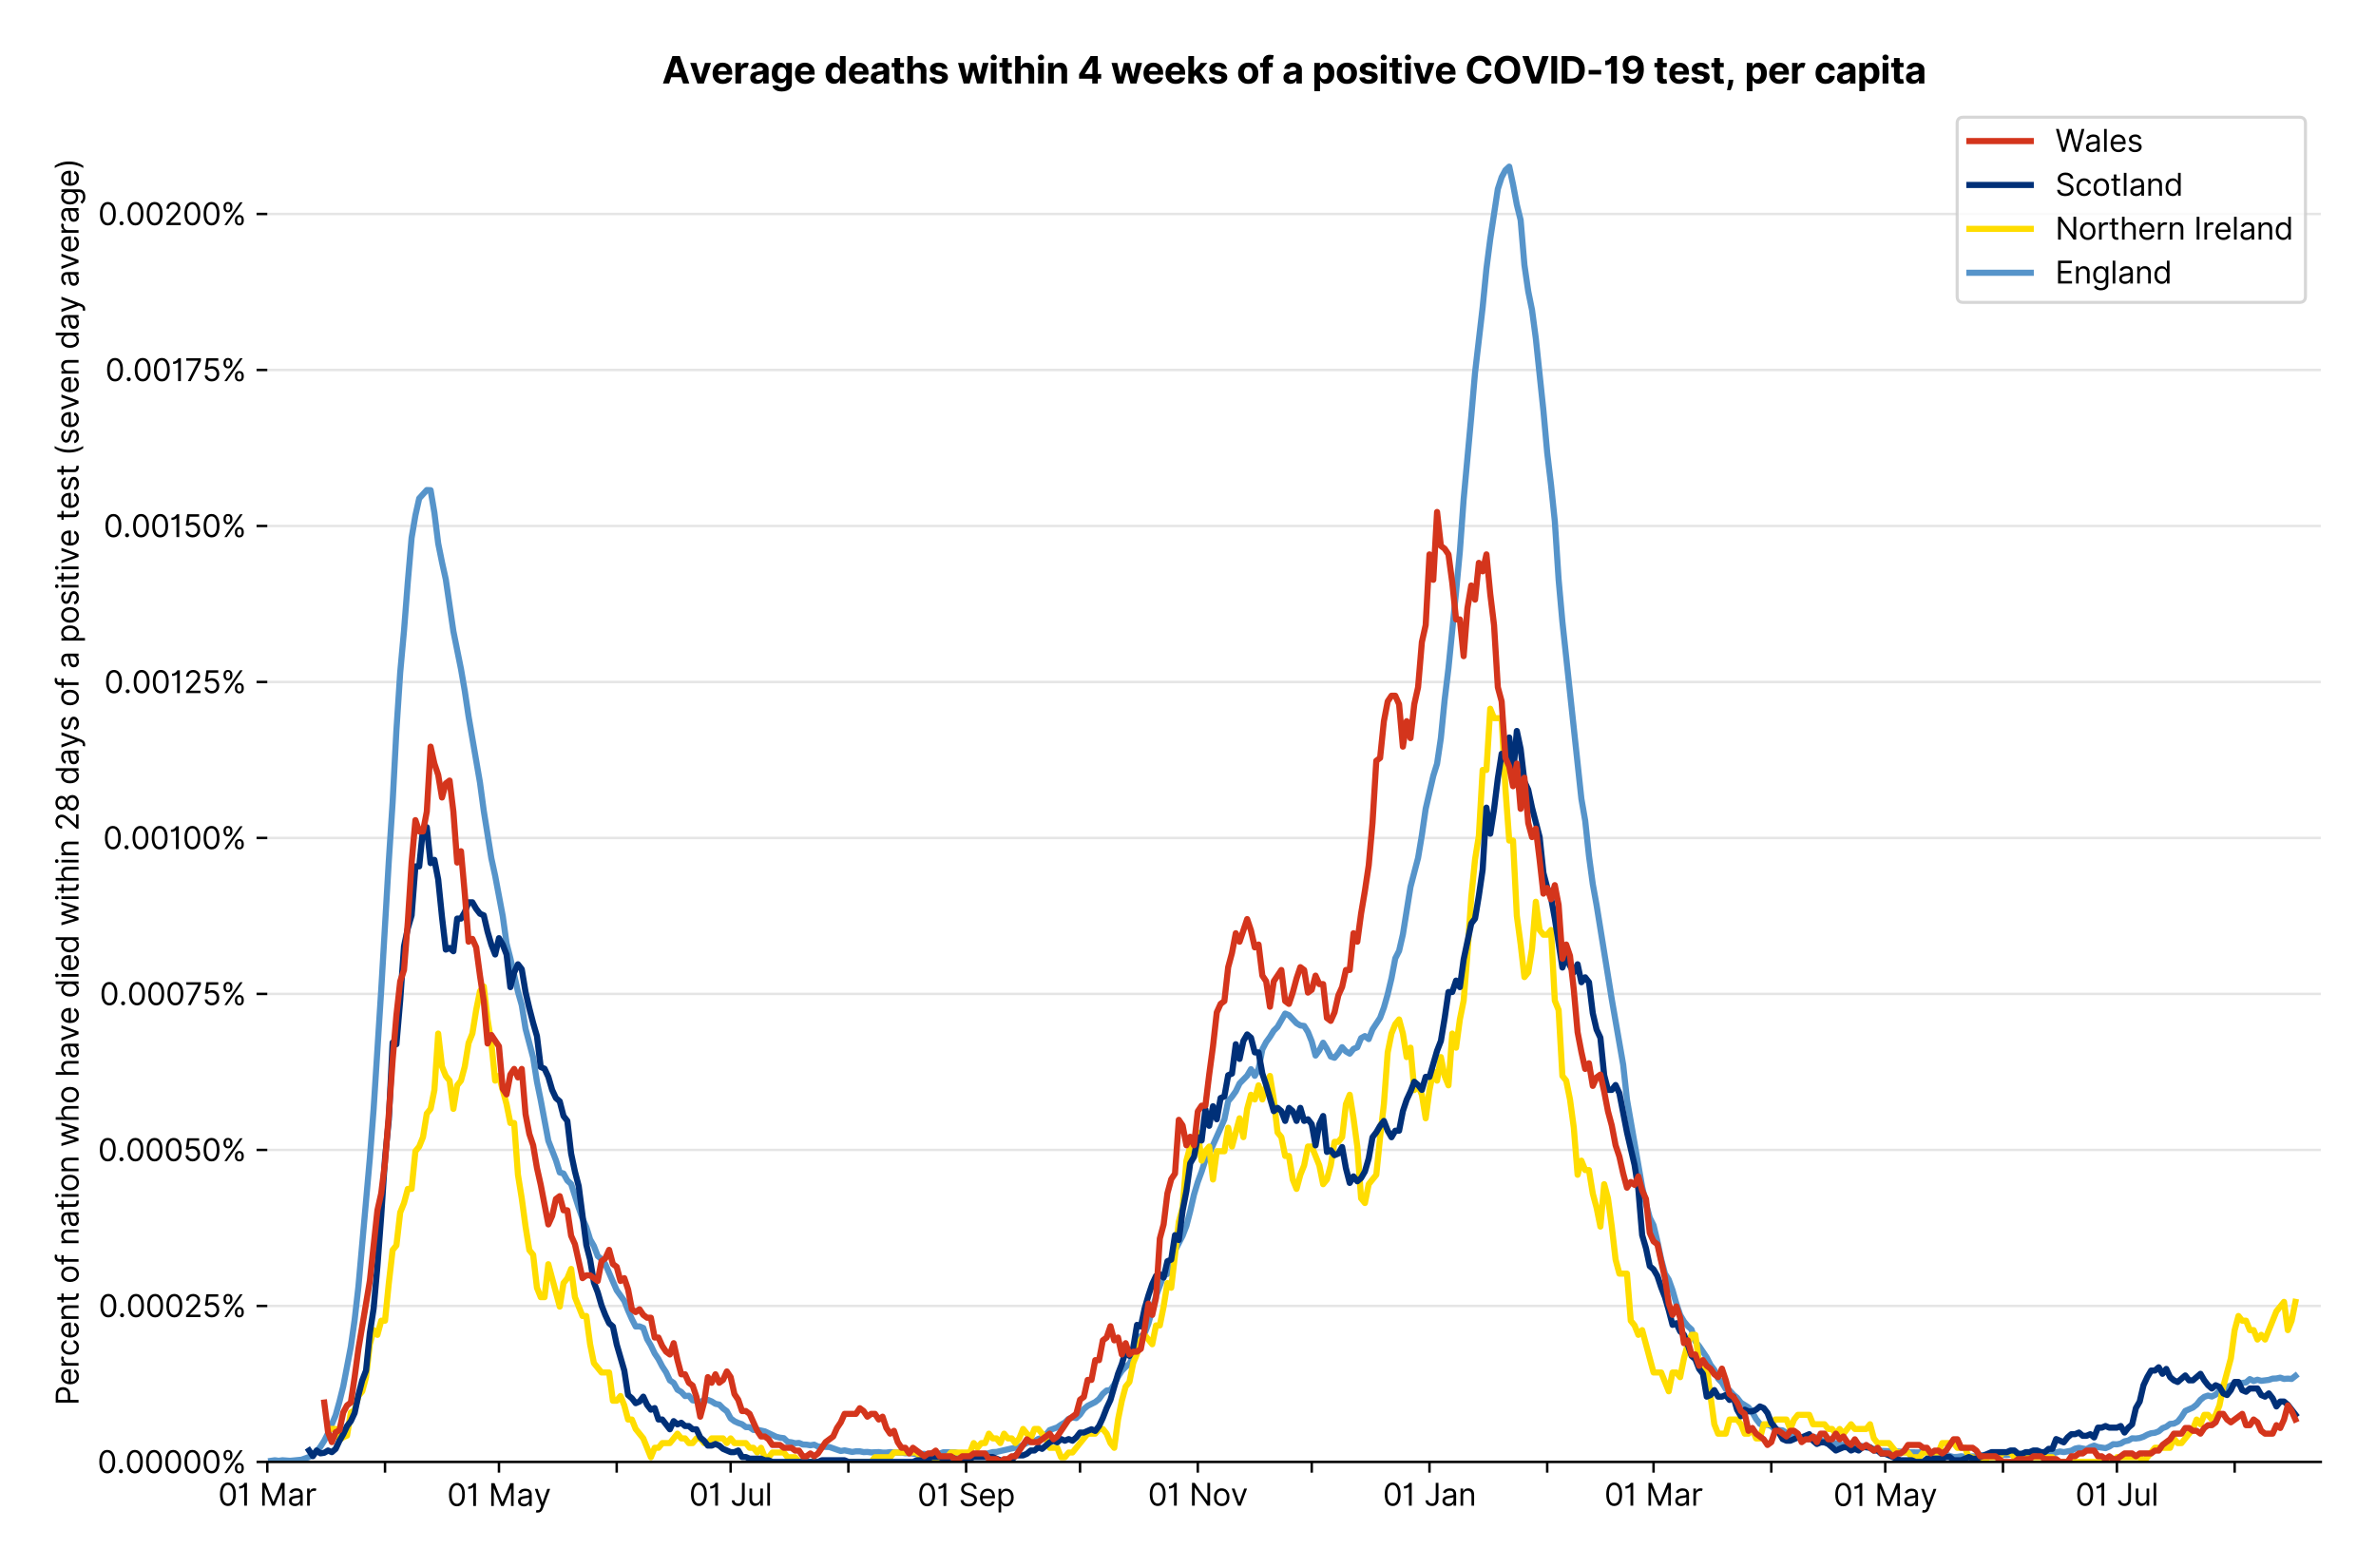 <?xml version="1.0" encoding="utf-8" standalone="no"?>
<!DOCTYPE svg PUBLIC "-//W3C//DTD SVG 1.1//EN"
  "http://www.w3.org/Graphics/SVG/1.1/DTD/svg11.dtd">
<svg version="1.1" viewBox="0 0 774.755 511.234" xmlns="http://www.w3.org/2000/svg" xmlns:xlink="http://www.w3.org/1999/xlink">
 <defs>
  <style type="text/css">*{stroke-linecap:butt;stroke-linejoin:round;}</style>
 </defs>
 <g id="figure_1">
  <g id="patch_1">
   <path d="M 0 511.234 
L 774.755 511.234 
L 774.755 0 
L 0 0 
z
" style="fill:#ffffff;"/>
  </g>
  <g id="axes_1">
   <g id="patch_2">
    <path d="M 87.155 476.745 
L 756.755 476.745 
L 756.755 33.225 
L 87.155 33.225 
z
" style="fill:#ffffff;"/>
   </g>
   <g id="matplotlib.axis_1">
    <g id="xtick_1">
     <g id="line2d_1">
      <defs>
       <path d="M 0 0 
L 0 3.5 
" id="m1a65f3cee0" style="stroke:#000000;stroke-width:0.8;"/>
      </defs>
      <g>
       <use style="stroke:#000000;stroke-width:0.8;" x="87.155" xlink:href="#m1a65f3cee0" y="476.745"/>
      </g>
     </g>
     <g id="text_1">
      <!-- 01 Mar -->
      <g transform="translate(71.118 491.018)scale(0.1 -0.1)">
       <defs>
        <path d="M 2000 -64 
Q 1230 -64 806 561 
Q 382 1186 382 2327 
Q 382 3459 809 4088 
Q 1236 4718 2000 4718 
Q 2764 4718 3191 4088 
Q 3618 3459 3618 2327 
Q 3618 1186 3194 561 
Q 2771 -64 2000 -64 
z
M 2000 436 
Q 2509 436 2791 927 
Q 3073 1418 3073 2327 
Q 3073 3234 2789 3730 
Q 2505 4227 2000 4227 
Q 1496 4227 1211 3730 
Q 927 3234 927 2327 
Q 927 1418 1210 927 
Q 1493 436 2000 436 
z
" id="Inter-Regular-30" transform="scale(0.016)"/>
        <path d="M 1973 4655 
L 1973 0 
L 1409 0 
L 1409 3836 
L 1373 3836 
Q 1341 3773 1209 3692 
Q 1077 3611 868 3551 
Q 659 3491 391 3491 
L 391 3964 
Q 661 3964 859 4061 
Q 1057 4159 1190 4291 
Q 1323 4423 1392 4529 
Q 1461 4636 1473 4655 
L 1973 4655 
z
" id="Inter-Regular-31" transform="scale(0.016)"/>
        <path id="Inter-Regular-20" transform="scale(0.016)"/>
        <path d="M 564 4655 
L 1236 4655 
L 2818 791 
L 2873 791 
L 4455 4655 
L 5127 4655 
L 5127 0 
L 4600 0 
L 4600 3536 
L 4555 3536 
L 3100 0 
L 2591 0 
L 1136 3536 
L 1091 3536 
L 1091 0 
L 564 0 
L 564 4655 
z
" id="Inter-Regular-4d" transform="scale(0.016)"/>
        <path d="M 1518 -82 
Q 1186 -82 916 44 
Q 646 170 486 410 
Q 327 650 327 991 
Q 327 1291 445 1478 
Q 564 1666 761 1773 
Q 959 1880 1199 1933 
Q 1439 1986 1682 2018 
Q 2000 2059 2199 2080 
Q 2398 2102 2490 2154 
Q 2582 2207 2582 2336 
L 2582 2355 
Q 2582 2691 2399 2877 
Q 2216 3064 1846 3064 
Q 1461 3064 1243 2895 
Q 1025 2727 936 2536 
L 427 2718 
Q 564 3036 792 3214 
Q 1021 3393 1292 3464 
Q 1564 3536 1827 3536 
Q 1996 3536 2215 3496 
Q 2434 3457 2640 3334 
Q 2846 3211 2982 2963 
Q 3118 2716 3118 2300 
L 3118 0 
L 2582 0 
L 2582 473 
L 2555 473 
Q 2500 359 2373 229 
Q 2246 100 2034 9 
Q 1823 -82 1518 -82 
z
M 1600 400 
Q 1918 400 2137 525 
Q 2357 650 2469 847 
Q 2582 1045 2582 1264 
L 2582 1755 
Q 2548 1714 2433 1681 
Q 2318 1648 2169 1624 
Q 2021 1600 1881 1583 
Q 1741 1566 1655 1555 
Q 1446 1527 1265 1467 
Q 1084 1407 974 1287 
Q 864 1168 864 964 
Q 864 684 1072 542 
Q 1280 400 1600 400 
z
" id="Inter-Regular-61" transform="scale(0.016)"/>
        <path d="M 491 0 
L 491 3491 
L 1009 3491 
L 1009 2964 
L 1046 2964 
Q 1139 3223 1389 3384 
Q 1639 3545 1955 3545 
Q 2100 3545 2209 3511 
Q 2318 3477 2400 3418 
L 2218 2964 
Q 2161 2993 2085 3010 
Q 2009 3027 1909 3027 
Q 1527 3027 1277 2794 
Q 1027 2561 1027 2209 
L 1027 0 
L 491 0 
z
" id="Inter-Regular-72" transform="scale(0.016)"/>
       </defs>
       <use xlink:href="#Inter-Regular-30"/>
       <use x="62.5" xlink:href="#Inter-Regular-31"/>
       <use x="106.676" xlink:href="#Inter-Regular-20"/>
       <use x="134.801" xlink:href="#Inter-Regular-4d"/>
       <use x="225.994" xlink:href="#Inter-Regular-61"/>
       <use x="282.386" xlink:href="#Inter-Regular-72"/>
      </g>
     </g>
    </g>
    <g id="xtick_2">
     <g id="line2d_2">
      <g>
       <use style="stroke:#000000;stroke-width:0.8;" x="125.546" xlink:href="#m1a65f3cee0" y="476.745"/>
      </g>
     </g>
    </g>
    <g id="xtick_3">
     <g id="line2d_3">
      <g>
       <use style="stroke:#000000;stroke-width:0.8;" x="162.699" xlink:href="#m1a65f3cee0" y="476.745"/>
      </g>
     </g>
     <g id="text_2">
      <!-- 01 May -->
      <g transform="translate(145.796 491.117)scale(0.1 -0.1)">
       <defs>
        <path d="M 818 -1355 
Q 682 -1355 575 -1333 
Q 468 -1311 427 -1291 
L 564 -818 
Q 857 -893 1053 -814 
Q 1250 -736 1391 -345 
L 1509 -18 
L 218 3491 
L 800 3491 
L 1764 709 
L 1800 709 
L 2764 3491 
L 3346 3491 
L 1846 -564 
Q 1550 -1355 818 -1355 
z
" id="Inter-Regular-79" transform="scale(0.016)"/>
       </defs>
       <use xlink:href="#Inter-Regular-30"/>
       <use x="62.5" xlink:href="#Inter-Regular-31"/>
       <use x="106.676" xlink:href="#Inter-Regular-20"/>
       <use x="134.801" xlink:href="#Inter-Regular-4d"/>
       <use x="225.994" xlink:href="#Inter-Regular-61"/>
       <use x="282.386" xlink:href="#Inter-Regular-79"/>
      </g>
     </g>
    </g>
    <g id="xtick_4">
     <g id="line2d_4">
      <g>
       <use style="stroke:#000000;stroke-width:0.8;" x="201.091" xlink:href="#m1a65f3cee0" y="476.745"/>
      </g>
     </g>
    </g>
    <g id="xtick_5">
     <g id="line2d_5">
      <g>
       <use style="stroke:#000000;stroke-width:0.8;" x="238.244" xlink:href="#m1a65f3cee0" y="476.745"/>
      </g>
     </g>
     <g id="text_3">
      <!-- 01 Jul -->
      <g transform="translate(224.7 491.018)scale(0.1 -0.1)">
       <defs>
        <path d="M 2346 4655 
L 2909 4655 
L 2909 1327 
Q 2909 657 2549 296 
Q 2189 -64 1582 -64 
Q 1200 -64 902 76 
Q 605 216 434 475 
Q 264 734 264 1091 
L 818 1091 
Q 818 795 1034 615 
Q 1250 436 1582 436 
Q 1948 436 2147 664 
Q 2346 893 2346 1327 
L 2346 4655 
z
" id="Inter-Regular-4a" transform="scale(0.016)"/>
        <path d="M 2691 1427 
L 2691 3491 
L 3227 3491 
L 3227 0 
L 2691 0 
L 2691 591 
L 2655 591 
Q 2532 325 2273 140 
Q 2014 -45 1618 -45 
Q 1127 -45 809 280 
Q 491 605 491 1273 
L 491 3491 
L 1027 3491 
L 1027 1309 
Q 1027 927 1242 700 
Q 1457 473 1791 473 
Q 1991 473 2199 575 
Q 2407 677 2549 888 
Q 2691 1100 2691 1427 
z
" id="Inter-Regular-75" transform="scale(0.016)"/>
        <path d="M 1027 4655 
L 1027 0 
L 491 0 
L 491 4655 
L 1027 4655 
z
" id="Inter-Regular-6c" transform="scale(0.016)"/>
       </defs>
       <use xlink:href="#Inter-Regular-30"/>
       <use x="62.5" xlink:href="#Inter-Regular-31"/>
       <use x="106.676" xlink:href="#Inter-Regular-20"/>
       <use x="134.801" xlink:href="#Inter-Regular-4a"/>
       <use x="189.063" xlink:href="#Inter-Regular-75"/>
       <use x="247.159" xlink:href="#Inter-Regular-6c"/>
      </g>
     </g>
    </g>
    <g id="xtick_6">
     <g id="line2d_6">
      <g>
       <use style="stroke:#000000;stroke-width:0.8;" x="276.636" xlink:href="#m1a65f3cee0" y="476.745"/>
      </g>
     </g>
    </g>
    <g id="xtick_7">
     <g id="line2d_7">
      <g>
       <use style="stroke:#000000;stroke-width:0.8;" x="315.027" xlink:href="#m1a65f3cee0" y="476.745"/>
      </g>
     </g>
     <g id="text_4">
      <!-- 01 Sep -->
      <g transform="translate(299.14 491.117)scale(0.1 -0.1)">
       <defs>
        <path d="M 3109 3491 
Q 3068 3836 2777 4027 
Q 2486 4218 2064 4218 
Q 1600 4218 1318 3999 
Q 1036 3780 1036 3445 
Q 1036 3195 1189 3042 
Q 1343 2889 1553 2803 
Q 1764 2718 1936 2673 
L 2409 2545 
Q 2591 2498 2815 2414 
Q 3039 2330 3244 2185 
Q 3450 2041 3584 1816 
Q 3718 1591 3718 1264 
Q 3718 886 3521 581 
Q 3325 277 2949 97 
Q 2573 -82 2036 -82 
Q 1286 -82 845 272 
Q 405 627 364 1200 
L 946 1200 
Q 968 936 1124 764 
Q 1280 593 1519 510 
Q 1759 427 2036 427 
Q 2359 427 2616 533 
Q 2873 639 3023 828 
Q 3173 1018 3173 1273 
Q 3173 1505 3043 1650 
Q 2914 1795 2702 1886 
Q 2491 1977 2246 2045 
L 1673 2209 
Q 1127 2366 809 2657 
Q 491 2948 491 3418 
Q 491 3809 703 4101 
Q 916 4393 1276 4555 
Q 1636 4718 2082 4718 
Q 2532 4718 2882 4558 
Q 3232 4398 3437 4120 
Q 3643 3843 3655 3491 
L 3109 3491 
z
" id="Inter-Regular-53" transform="scale(0.016)"/>
        <path d="M 1955 -73 
Q 1450 -73 1085 151 
Q 721 375 524 778 
Q 327 1182 327 1718 
Q 327 2255 524 2665 
Q 721 3075 1074 3305 
Q 1427 3536 1900 3536 
Q 2173 3536 2439 3445 
Q 2705 3355 2923 3151 
Q 3141 2948 3270 2614 
Q 3400 2280 3400 1791 
L 3400 1564 
L 866 1564 
Q 884 1005 1183 707 
Q 1482 409 1955 409 
Q 2271 409 2498 545 
Q 2725 682 2827 955 
L 3346 809 
Q 3223 414 2854 170 
Q 2486 -73 1955 -73 
z
M 866 2027 
L 2855 2027 
Q 2855 2470 2595 2762 
Q 2336 3055 1900 3055 
Q 1593 3055 1368 2911 
Q 1143 2768 1013 2533 
Q 884 2298 866 2027 
z
" id="Inter-Regular-65" transform="scale(0.016)"/>
        <path d="M 491 -1309 
L 491 3491 
L 1009 3491 
L 1009 2936 
L 1073 2936 
Q 1132 3027 1237 3169 
Q 1343 3311 1542 3423 
Q 1741 3536 2082 3536 
Q 2523 3536 2859 3315 
Q 3196 3095 3384 2690 
Q 3573 2286 3573 1736 
Q 3573 1182 3384 776 
Q 3196 370 2861 148 
Q 2527 -73 2091 -73 
Q 1755 -73 1552 39 
Q 1350 152 1241 296 
Q 1132 441 1073 536 
L 1027 536 
L 1027 -1309 
L 491 -1309 
z
M 1018 1745 
Q 1018 1152 1276 780 
Q 1534 409 2018 409 
Q 2355 409 2581 587 
Q 2807 766 2921 1069 
Q 3036 1373 3036 1745 
Q 3036 2114 2923 2410 
Q 2811 2707 2585 2881 
Q 2359 3055 2018 3055 
Q 1527 3055 1272 2693 
Q 1018 2332 1018 1745 
z
" id="Inter-Regular-70" transform="scale(0.016)"/>
       </defs>
       <use xlink:href="#Inter-Regular-30"/>
       <use x="62.5" xlink:href="#Inter-Regular-31"/>
       <use x="106.676" xlink:href="#Inter-Regular-20"/>
       <use x="134.801" xlink:href="#Inter-Regular-53"/>
       <use x="198.58" xlink:href="#Inter-Regular-65"/>
       <use x="256.818" xlink:href="#Inter-Regular-70"/>
      </g>
     </g>
    </g>
    <g id="xtick_8">
     <g id="line2d_8">
      <g>
       <use style="stroke:#000000;stroke-width:0.8;" x="352.18" xlink:href="#m1a65f3cee0" y="476.745"/>
      </g>
     </g>
    </g>
    <g id="xtick_9">
     <g id="line2d_9">
      <g>
       <use style="stroke:#000000;stroke-width:0.8;" x="390.572" xlink:href="#m1a65f3cee0" y="476.745"/>
      </g>
     </g>
     <g id="text_5">
      <!-- 01 Nov -->
      <g transform="translate(374.301 491.018)scale(0.1 -0.1)">
       <defs>
        <path d="M 4255 4655 
L 4255 0 
L 3709 0 
L 1173 3655 
L 1127 3655 
L 1127 0 
L 564 0 
L 564 4655 
L 1109 4655 
L 3655 991 
L 3700 991 
L 3700 4655 
L 4255 4655 
z
" id="Inter-Regular-4e" transform="scale(0.016)"/>
        <path d="M 1909 -73 
Q 1436 -73 1080 152 
Q 725 377 526 781 
Q 327 1186 327 1727 
Q 327 2273 526 2679 
Q 725 3086 1080 3311 
Q 1436 3536 1909 3536 
Q 2382 3536 2737 3311 
Q 3093 3086 3292 2679 
Q 3491 2273 3491 1727 
Q 3491 1186 3292 781 
Q 3093 377 2737 152 
Q 2382 -73 1909 -73 
z
M 1909 409 
Q 2268 409 2500 593 
Q 2732 777 2843 1077 
Q 2955 1377 2955 1727 
Q 2955 2077 2843 2379 
Q 2732 2682 2500 2868 
Q 2268 3055 1909 3055 
Q 1550 3055 1318 2868 
Q 1086 2682 975 2379 
Q 864 2077 864 1727 
Q 864 1377 975 1077 
Q 1086 777 1318 593 
Q 1550 409 1909 409 
z
" id="Inter-Regular-6f" transform="scale(0.016)"/>
        <path d="M 3346 3491 
L 2055 0 
L 1509 0 
L 218 3491 
L 800 3491 
L 1764 709 
L 1800 709 
L 2764 3491 
L 3346 3491 
z
" id="Inter-Regular-76" transform="scale(0.016)"/>
       </defs>
       <use xlink:href="#Inter-Regular-30"/>
       <use x="62.5" xlink:href="#Inter-Regular-31"/>
       <use x="106.676" xlink:href="#Inter-Regular-20"/>
       <use x="134.801" xlink:href="#Inter-Regular-4e"/>
       <use x="210.085" xlink:href="#Inter-Regular-6f"/>
       <use x="269.744" xlink:href="#Inter-Regular-76"/>
      </g>
     </g>
    </g>
    <g id="xtick_10">
     <g id="line2d_10">
      <g>
       <use style="stroke:#000000;stroke-width:0.8;" x="427.725" xlink:href="#m1a65f3cee0" y="476.745"/>
      </g>
     </g>
    </g>
    <g id="xtick_11">
     <g id="line2d_11">
      <g>
       <use style="stroke:#000000;stroke-width:0.8;" x="466.117" xlink:href="#m1a65f3cee0" y="476.745"/>
      </g>
     </g>
     <g id="text_6">
      <!-- 01 Jan -->
      <g transform="translate(450.917 491.018)scale(0.1 -0.1)">
       <defs>
        <path d="M 1027 2100 
L 1027 0 
L 491 0 
L 491 3491 
L 1009 3491 
L 1009 2945 
L 1055 2945 
Q 1177 3211 1427 3373 
Q 1677 3536 2073 3536 
Q 2602 3536 2928 3211 
Q 3255 2886 3255 2218 
L 3255 0 
L 2718 0 
L 2718 2182 
Q 2718 2593 2504 2824 
Q 2291 3055 1918 3055 
Q 1534 3055 1280 2806 
Q 1027 2557 1027 2100 
z
" id="Inter-Regular-6e" transform="scale(0.016)"/>
       </defs>
       <use xlink:href="#Inter-Regular-30"/>
       <use x="62.5" xlink:href="#Inter-Regular-31"/>
       <use x="106.676" xlink:href="#Inter-Regular-20"/>
       <use x="134.801" xlink:href="#Inter-Regular-4a"/>
       <use x="189.063" xlink:href="#Inter-Regular-61"/>
       <use x="245.455" xlink:href="#Inter-Regular-6e"/>
      </g>
     </g>
    </g>
    <g id="xtick_12">
     <g id="line2d_12">
      <g>
       <use style="stroke:#000000;stroke-width:0.8;" x="504.508" xlink:href="#m1a65f3cee0" y="476.745"/>
      </g>
     </g>
    </g>
    <g id="xtick_13">
     <g id="line2d_13">
      <g>
       <use style="stroke:#000000;stroke-width:0.8;" x="539.185" xlink:href="#m1a65f3cee0" y="476.745"/>
      </g>
     </g>
     <g id="text_7">
      <!-- 01 Mar -->
      <g transform="translate(523.148 491.018)scale(0.1 -0.1)">
       <use xlink:href="#Inter-Regular-30"/>
       <use x="62.5" xlink:href="#Inter-Regular-31"/>
       <use x="106.676" xlink:href="#Inter-Regular-20"/>
       <use x="134.801" xlink:href="#Inter-Regular-4d"/>
       <use x="225.994" xlink:href="#Inter-Regular-61"/>
       <use x="282.386" xlink:href="#Inter-Regular-72"/>
      </g>
     </g>
    </g>
    <g id="xtick_14">
     <g id="line2d_14">
      <g>
       <use style="stroke:#000000;stroke-width:0.8;" x="577.576" xlink:href="#m1a65f3cee0" y="476.745"/>
      </g>
     </g>
    </g>
    <g id="xtick_15">
     <g id="line2d_15">
      <g>
       <use style="stroke:#000000;stroke-width:0.8;" x="614.729" xlink:href="#m1a65f3cee0" y="476.745"/>
      </g>
     </g>
     <g id="text_8">
      <!-- 01 May -->
      <g transform="translate(597.826 491.117)scale(0.1 -0.1)">
       <use xlink:href="#Inter-Regular-30"/>
       <use x="62.5" xlink:href="#Inter-Regular-31"/>
       <use x="106.676" xlink:href="#Inter-Regular-20"/>
       <use x="134.801" xlink:href="#Inter-Regular-4d"/>
       <use x="225.994" xlink:href="#Inter-Regular-61"/>
       <use x="282.386" xlink:href="#Inter-Regular-79"/>
      </g>
     </g>
    </g>
    <g id="xtick_16">
     <g id="line2d_16">
      <g>
       <use style="stroke:#000000;stroke-width:0.8;" x="653.121" xlink:href="#m1a65f3cee0" y="476.745"/>
      </g>
     </g>
    </g>
    <g id="xtick_17">
     <g id="line2d_17">
      <g>
       <use style="stroke:#000000;stroke-width:0.8;" x="690.274" xlink:href="#m1a65f3cee0" y="476.745"/>
      </g>
     </g>
     <g id="text_9">
      <!-- 01 Jul -->
      <g transform="translate(676.73 491.018)scale(0.1 -0.1)">
       <use xlink:href="#Inter-Regular-30"/>
       <use x="62.5" xlink:href="#Inter-Regular-31"/>
       <use x="106.676" xlink:href="#Inter-Regular-20"/>
       <use x="134.801" xlink:href="#Inter-Regular-4a"/>
       <use x="189.063" xlink:href="#Inter-Regular-75"/>
       <use x="247.159" xlink:href="#Inter-Regular-6c"/>
      </g>
     </g>
    </g>
    <g id="xtick_18">
     <g id="line2d_18">
      <g>
       <use style="stroke:#000000;stroke-width:0.8;" x="728.666" xlink:href="#m1a65f3cee0" y="476.745"/>
      </g>
     </g>
    </g>
   </g>
   <g id="matplotlib.axis_2">
    <g id="ytick_1">
     <g id="line2d_19">
      <path clip-path="url(#pdde5b3ce8b)" d="M 87.155 476.745 
L 756.755 476.745 
" style="fill:none;stroke:#e5e5e5;stroke-linecap:square;stroke-width:0.8;"/>
     </g>
     <g id="line2d_20">
      <defs>
       <path d="M 0 0 
L -3.5 0 
" id="mf21f1d3a70" style="stroke:#000000;stroke-width:0.8;"/>
      </defs>
      <g>
       <use style="stroke:#000000;stroke-width:0.8;" x="87.155" xlink:href="#mf21f1d3a70" y="476.745"/>
      </g>
     </g>
     <g id="text_10">
      <!-- 0.00000% -->
      <g transform="translate(31.773 480.382)scale(0.1 -0.1)">
       <defs>
        <path d="M 882 -36 
Q 714 -36 593 84 
Q 473 205 473 373 
Q 473 541 593 661 
Q 714 782 882 782 
Q 1050 782 1170 661 
Q 1291 541 1291 373 
Q 1291 205 1170 84 
Q 1050 -36 882 -36 
z
" id="Inter-Regular-2e" transform="scale(0.016)"/>
        <path d="M 2855 873 
L 2855 1118 
Q 2855 1373 2960 1585 
Q 3066 1798 3269 1926 
Q 3473 2055 3764 2055 
Q 4059 2055 4259 1926 
Q 4459 1798 4561 1585 
Q 4664 1373 4664 1118 
L 4664 873 
Q 4664 618 4560 405 
Q 4457 193 4256 64 
Q 4055 -64 3764 -64 
Q 3468 -64 3266 64 
Q 3064 193 2959 405 
Q 2855 618 2855 873 
z
M 536 3536 
L 536 3782 
Q 536 4036 642 4248 
Q 748 4461 951 4589 
Q 1155 4718 1446 4718 
Q 1741 4718 1941 4589 
Q 2141 4461 2243 4248 
Q 2346 4036 2346 3782 
L 2346 3536 
Q 2346 3282 2242 3069 
Q 2139 2857 1937 2728 
Q 1736 2600 1446 2600 
Q 1150 2600 948 2728 
Q 746 2857 641 3069 
Q 536 3282 536 3536 
z
M 709 0 
L 3909 4655 
L 4427 4655 
L 1227 0 
L 709 0 
z
M 3318 1118 
L 3318 873 
Q 3318 661 3418 494 
Q 3518 327 3764 327 
Q 4002 327 4101 494 
Q 4200 661 4200 873 
L 4200 1118 
Q 4200 1330 4104 1497 
Q 4009 1664 3764 1664 
Q 3525 1664 3421 1497 
Q 3318 1330 3318 1118 
z
M 1000 3782 
L 1000 3536 
Q 1000 3325 1100 3158 
Q 1200 2991 1446 2991 
Q 1684 2991 1783 3158 
Q 1882 3325 1882 3536 
L 1882 3782 
Q 1882 3993 1786 4160 
Q 1691 4327 1446 4327 
Q 1207 4327 1103 4160 
Q 1000 3993 1000 3782 
z
" id="Inter-Regular-25" transform="scale(0.016)"/>
       </defs>
       <use xlink:href="#Inter-Regular-30"/>
       <use x="62.5" xlink:href="#Inter-Regular-2e"/>
       <use x="90.057" xlink:href="#Inter-Regular-30"/>
       <use x="152.557" xlink:href="#Inter-Regular-30"/>
       <use x="215.057" xlink:href="#Inter-Regular-30"/>
       <use x="277.557" xlink:href="#Inter-Regular-30"/>
       <use x="340.057" xlink:href="#Inter-Regular-30"/>
       <use x="402.557" xlink:href="#Inter-Regular-25"/>
      </g>
     </g>
    </g>
    <g id="ytick_2">
     <g id="line2d_21">
      <path clip-path="url(#pdde5b3ce8b)" d="M 87.155 425.874 
L 756.755 425.874 
" style="fill:none;stroke:#e5e5e5;stroke-linecap:square;stroke-width:0.8;"/>
     </g>
     <g id="line2d_22">
      <g>
       <use style="stroke:#000000;stroke-width:0.8;" x="87.155" xlink:href="#mf21f1d3a70" y="425.874"/>
      </g>
     </g>
     <g id="text_11">
      <!-- 0.00025% -->
      <g transform="translate(32.142 429.511)scale(0.1 -0.1)">
       <defs>
        <path d="M 482 0 
L 482 409 
L 2018 2091 
Q 2289 2386 2464 2605 
Q 2639 2825 2724 3019 
Q 2809 3214 2809 3427 
Q 2809 3795 2553 4011 
Q 2298 4227 1918 4227 
Q 1514 4227 1275 3985 
Q 1036 3743 1036 3345 
L 500 3345 
Q 500 3755 688 4064 
Q 877 4373 1203 4545 
Q 1530 4718 1936 4718 
Q 2346 4718 2661 4545 
Q 2977 4373 3156 4079 
Q 3336 3786 3336 3427 
Q 3336 3170 3244 2926 
Q 3152 2682 2926 2383 
Q 2700 2084 2300 1655 
L 1255 536 
L 1255 500 
L 3418 500 
L 3418 0 
L 482 0 
z
" id="Inter-Regular-32" transform="scale(0.016)"/>
        <path d="M 1936 -64 
Q 1536 -64 1216 95 
Q 896 255 702 532 
Q 509 809 491 1164 
L 1036 1164 
Q 1068 848 1324 642 
Q 1580 436 1936 436 
Q 2223 436 2447 570 
Q 2671 705 2799 940 
Q 2927 1175 2927 1473 
Q 2927 1777 2794 2017 
Q 2661 2257 2429 2395 
Q 2198 2534 1900 2536 
Q 1686 2539 1461 2472 
Q 1236 2405 1091 2300 
L 564 2364 
L 846 4655 
L 3264 4655 
L 3264 4155 
L 1318 4155 
L 1155 2782 
L 1182 2782 
Q 1325 2895 1541 2970 
Q 1757 3045 1991 3045 
Q 2418 3045 2753 2842 
Q 3089 2639 3281 2286 
Q 3473 1934 3473 1482 
Q 3473 1036 3274 687 
Q 3075 339 2727 137 
Q 2380 -64 1936 -64 
z
" id="Inter-Regular-35" transform="scale(0.016)"/>
       </defs>
       <use xlink:href="#Inter-Regular-30"/>
       <use x="62.5" xlink:href="#Inter-Regular-2e"/>
       <use x="90.057" xlink:href="#Inter-Regular-30"/>
       <use x="152.557" xlink:href="#Inter-Regular-30"/>
       <use x="215.057" xlink:href="#Inter-Regular-30"/>
       <use x="277.557" xlink:href="#Inter-Regular-32"/>
       <use x="338.068" xlink:href="#Inter-Regular-35"/>
       <use x="398.864" xlink:href="#Inter-Regular-25"/>
      </g>
     </g>
    </g>
    <g id="ytick_3">
     <g id="line2d_23">
      <path clip-path="url(#pdde5b3ce8b)" d="M 87.155 375.003 
L 756.755 375.003 
" style="fill:none;stroke:#e5e5e5;stroke-linecap:square;stroke-width:0.8;"/>
     </g>
     <g id="line2d_24">
      <g>
       <use style="stroke:#000000;stroke-width:0.8;" x="87.155" xlink:href="#mf21f1d3a70" y="375.003"/>
      </g>
     </g>
     <g id="text_12">
      <!-- 0.00050% -->
      <g transform="translate(31.944 378.64)scale(0.1 -0.1)">
       <use xlink:href="#Inter-Regular-30"/>
       <use x="62.5" xlink:href="#Inter-Regular-2e"/>
       <use x="90.057" xlink:href="#Inter-Regular-30"/>
       <use x="152.557" xlink:href="#Inter-Regular-30"/>
       <use x="215.057" xlink:href="#Inter-Regular-30"/>
       <use x="277.557" xlink:href="#Inter-Regular-35"/>
       <use x="338.352" xlink:href="#Inter-Regular-30"/>
       <use x="400.852" xlink:href="#Inter-Regular-25"/>
      </g>
     </g>
    </g>
    <g id="ytick_4">
     <g id="line2d_25">
      <path clip-path="url(#pdde5b3ce8b)" d="M 87.155 324.132 
L 756.755 324.132 
" style="fill:none;stroke:#e5e5e5;stroke-linecap:square;stroke-width:0.8;"/>
     </g>
     <g id="line2d_26">
      <g>
       <use style="stroke:#000000;stroke-width:0.8;" x="87.155" xlink:href="#mf21f1d3a70" y="324.132"/>
      </g>
     </g>
     <g id="text_13">
      <!-- 0.00075% -->
      <g transform="translate(32.483 327.769)scale(0.1 -0.1)">
       <defs>
        <path d="M 627 0 
L 2709 4118 
L 2709 4155 
L 309 4155 
L 309 4655 
L 3291 4655 
L 3291 4127 
L 1218 0 
L 627 0 
z
" id="Inter-Regular-37" transform="scale(0.016)"/>
       </defs>
       <use xlink:href="#Inter-Regular-30"/>
       <use x="62.5" xlink:href="#Inter-Regular-2e"/>
       <use x="90.057" xlink:href="#Inter-Regular-30"/>
       <use x="152.557" xlink:href="#Inter-Regular-30"/>
       <use x="215.057" xlink:href="#Inter-Regular-30"/>
       <use x="277.557" xlink:href="#Inter-Regular-37"/>
       <use x="334.659" xlink:href="#Inter-Regular-35"/>
       <use x="395.455" xlink:href="#Inter-Regular-25"/>
      </g>
     </g>
    </g>
    <g id="ytick_5">
     <g id="line2d_27">
      <path clip-path="url(#pdde5b3ce8b)" d="M 87.155 273.261 
L 756.755 273.261 
" style="fill:none;stroke:#e5e5e5;stroke-linecap:square;stroke-width:0.8;"/>
     </g>
     <g id="line2d_28">
      <g>
       <use style="stroke:#000000;stroke-width:0.8;" x="87.155" xlink:href="#mf21f1d3a70" y="273.261"/>
      </g>
     </g>
     <g id="text_14">
      <!-- 0.00100% -->
      <g transform="translate(33.606 276.898)scale(0.1 -0.1)">
       <use xlink:href="#Inter-Regular-30"/>
       <use x="62.5" xlink:href="#Inter-Regular-2e"/>
       <use x="90.057" xlink:href="#Inter-Regular-30"/>
       <use x="152.557" xlink:href="#Inter-Regular-30"/>
       <use x="215.057" xlink:href="#Inter-Regular-31"/>
       <use x="259.233" xlink:href="#Inter-Regular-30"/>
       <use x="321.733" xlink:href="#Inter-Regular-30"/>
       <use x="384.233" xlink:href="#Inter-Regular-25"/>
      </g>
     </g>
    </g>
    <g id="ytick_6">
     <g id="line2d_29">
      <path clip-path="url(#pdde5b3ce8b)" d="M 87.155 222.39 
L 756.755 222.39 
" style="fill:none;stroke:#e5e5e5;stroke-linecap:square;stroke-width:0.8;"/>
     </g>
     <g id="line2d_30">
      <g>
       <use style="stroke:#000000;stroke-width:0.8;" x="87.155" xlink:href="#mf21f1d3a70" y="222.39"/>
      </g>
     </g>
     <g id="text_15">
      <!-- 0.00125% -->
      <g transform="translate(33.975 226.027)scale(0.1 -0.1)">
       <use xlink:href="#Inter-Regular-30"/>
       <use x="62.5" xlink:href="#Inter-Regular-2e"/>
       <use x="90.057" xlink:href="#Inter-Regular-30"/>
       <use x="152.557" xlink:href="#Inter-Regular-30"/>
       <use x="215.057" xlink:href="#Inter-Regular-31"/>
       <use x="259.233" xlink:href="#Inter-Regular-32"/>
       <use x="319.744" xlink:href="#Inter-Regular-35"/>
       <use x="380.54" xlink:href="#Inter-Regular-25"/>
      </g>
     </g>
    </g>
    <g id="ytick_7">
     <g id="line2d_31">
      <path clip-path="url(#pdde5b3ce8b)" d="M 87.155 171.52 
L 756.755 171.52 
" style="fill:none;stroke:#e5e5e5;stroke-linecap:square;stroke-width:0.8;"/>
     </g>
     <g id="line2d_32">
      <g>
       <use style="stroke:#000000;stroke-width:0.8;" x="87.155" xlink:href="#mf21f1d3a70" y="171.52"/>
      </g>
     </g>
     <g id="text_16">
      <!-- 0.00150% -->
      <g transform="translate(33.777 175.156)scale(0.1 -0.1)">
       <use xlink:href="#Inter-Regular-30"/>
       <use x="62.5" xlink:href="#Inter-Regular-2e"/>
       <use x="90.057" xlink:href="#Inter-Regular-30"/>
       <use x="152.557" xlink:href="#Inter-Regular-30"/>
       <use x="215.057" xlink:href="#Inter-Regular-31"/>
       <use x="259.233" xlink:href="#Inter-Regular-35"/>
       <use x="320.028" xlink:href="#Inter-Regular-30"/>
       <use x="382.529" xlink:href="#Inter-Regular-25"/>
      </g>
     </g>
    </g>
    <g id="ytick_8">
     <g id="line2d_33">
      <path clip-path="url(#pdde5b3ce8b)" d="M 87.155 120.649 
L 756.755 120.649 
" style="fill:none;stroke:#e5e5e5;stroke-linecap:square;stroke-width:0.8;"/>
     </g>
     <g id="line2d_34">
      <g>
       <use style="stroke:#000000;stroke-width:0.8;" x="87.155" xlink:href="#mf21f1d3a70" y="120.649"/>
      </g>
     </g>
     <g id="text_17">
      <!-- 0.00175% -->
      <g transform="translate(34.316 124.285)scale(0.1 -0.1)">
       <use xlink:href="#Inter-Regular-30"/>
       <use x="62.5" xlink:href="#Inter-Regular-2e"/>
       <use x="90.057" xlink:href="#Inter-Regular-30"/>
       <use x="152.557" xlink:href="#Inter-Regular-30"/>
       <use x="215.057" xlink:href="#Inter-Regular-31"/>
       <use x="259.233" xlink:href="#Inter-Regular-37"/>
       <use x="316.335" xlink:href="#Inter-Regular-35"/>
       <use x="377.131" xlink:href="#Inter-Regular-25"/>
      </g>
     </g>
    </g>
    <g id="ytick_9">
     <g id="line2d_35">
      <path clip-path="url(#pdde5b3ce8b)" d="M 87.155 69.778 
L 756.755 69.778 
" style="fill:none;stroke:#e5e5e5;stroke-linecap:square;stroke-width:0.8;"/>
     </g>
     <g id="line2d_36">
      <g>
       <use style="stroke:#000000;stroke-width:0.8;" x="87.155" xlink:href="#mf21f1d3a70" y="69.778"/>
      </g>
     </g>
     <g id="text_18">
      <!-- 0.00200% -->
      <g transform="translate(31.972 73.414)scale(0.1 -0.1)">
       <use xlink:href="#Inter-Regular-30"/>
       <use x="62.5" xlink:href="#Inter-Regular-2e"/>
       <use x="90.057" xlink:href="#Inter-Regular-30"/>
       <use x="152.557" xlink:href="#Inter-Regular-30"/>
       <use x="215.057" xlink:href="#Inter-Regular-32"/>
       <use x="275.568" xlink:href="#Inter-Regular-30"/>
       <use x="338.068" xlink:href="#Inter-Regular-30"/>
       <use x="400.568" xlink:href="#Inter-Regular-25"/>
      </g>
     </g>
    </g>
    <g id="text_19">
     <!-- Percent of nation who have died within 28 days of a positive test (seven day average) -->
     <g transform="translate(25.614 458.305)rotate(-90)scale(0.1 -0.1)">
      <defs>
       <path d="M 564 0 
L 564 4655 
L 2136 4655 
Q 2684 4655 3033 4458 
Q 3382 4261 3550 3927 
Q 3718 3593 3718 3182 
Q 3718 2770 3551 2434 
Q 3384 2098 3036 1899 
Q 2689 1700 2146 1700 
L 1127 1700 
L 1127 0 
L 564 0 
z
M 1127 2200 
L 2127 2200 
Q 2689 2200 2926 2482 
Q 3164 2764 3164 3182 
Q 3164 3602 2925 3878 
Q 2686 4155 2118 4155 
L 1127 4155 
L 1127 2200 
z
" id="Inter-Regular-50" transform="scale(0.016)"/>
       <path d="M 1909 -73 
Q 1418 -73 1063 159 
Q 709 391 518 798 
Q 327 1205 327 1727 
Q 327 2259 524 2667 
Q 721 3075 1074 3305 
Q 1427 3536 1900 3536 
Q 2268 3536 2563 3400 
Q 2859 3264 3047 3018 
Q 3236 2773 3282 2445 
L 2746 2445 
Q 2684 2684 2474 2869 
Q 2264 3055 1909 3055 
Q 1439 3055 1151 2697 
Q 864 2339 864 1745 
Q 864 1139 1148 774 
Q 1432 409 1909 409 
Q 2223 409 2447 570 
Q 2671 732 2746 1018 
L 3282 1018 
Q 3236 709 3058 462 
Q 2880 216 2588 71 
Q 2296 -73 1909 -73 
z
" id="Inter-Regular-63" transform="scale(0.016)"/>
       <path d="M 2009 3491 
L 2009 3036 
L 1264 3036 
L 1264 1000 
Q 1264 773 1331 660 
Q 1398 548 1503 510 
Q 1609 473 1727 473 
Q 1816 473 1873 483 
Q 1930 493 1964 500 
L 2073 18 
Q 2018 -2 1920 -23 
Q 1823 -45 1673 -45 
Q 1446 -45 1228 52 
Q 1011 150 869 350 
Q 727 550 727 855 
L 727 3036 
L 200 3036 
L 200 3491 
L 727 3491 
L 727 4327 
L 1264 4327 
L 1264 3491 
L 2009 3491 
z
" id="Inter-Regular-74" transform="scale(0.016)"/>
       <path d="M 2046 3491 
L 2046 3036 
L 1264 3036 
L 1264 0 
L 727 0 
L 727 3036 
L 164 3036 
L 164 3491 
L 727 3491 
L 727 3973 
Q 727 4273 868 4473 
Q 1009 4673 1234 4773 
Q 1459 4873 1709 4873 
Q 1907 4873 2032 4841 
Q 2157 4809 2218 4782 
L 2064 4318 
Q 2023 4332 1951 4352 
Q 1880 4373 1764 4373 
Q 1498 4373 1381 4239 
Q 1264 4105 1264 3845 
L 1264 3491 
L 2046 3491 
z
" id="Inter-Regular-66" transform="scale(0.016)"/>
       <path d="M 491 0 
L 491 3491 
L 1027 3491 
L 1027 0 
L 491 0 
z
M 764 4073 
Q 607 4073 494 4179 
Q 382 4286 382 4436 
Q 382 4586 494 4693 
Q 607 4800 764 4800 
Q 921 4800 1033 4693 
Q 1146 4586 1146 4436 
Q 1146 4286 1033 4179 
Q 921 4073 764 4073 
z
" id="Inter-Regular-69" transform="scale(0.016)"/>
       <path d="M 1282 0 
L 218 3491 
L 782 3491 
L 1536 818 
L 1573 818 
L 2318 3491 
L 2891 3491 
L 3627 827 
L 3664 827 
L 4418 3491 
L 4982 3491 
L 3918 0 
L 3391 0 
L 2627 2682 
L 2573 2682 
L 1809 0 
L 1282 0 
z
" id="Inter-Regular-77" transform="scale(0.016)"/>
       <path d="M 1027 2100 
L 1027 0 
L 491 0 
L 491 4655 
L 1027 4655 
L 1027 2945 
L 1073 2945 
Q 1196 3216 1442 3376 
Q 1689 3536 2100 3536 
Q 2636 3536 2963 3213 
Q 3291 2891 3291 2218 
L 3291 0 
L 2755 0 
L 2755 2182 
Q 2755 2598 2540 2826 
Q 2325 3055 1946 3055 
Q 1548 3055 1287 2806 
Q 1027 2557 1027 2100 
z
" id="Inter-Regular-68" transform="scale(0.016)"/>
       <path d="M 1809 -73 
Q 1373 -73 1039 148 
Q 705 370 516 776 
Q 327 1182 327 1736 
Q 327 2286 516 2690 
Q 705 3095 1041 3315 
Q 1377 3536 1818 3536 
Q 2159 3536 2358 3423 
Q 2557 3311 2662 3169 
Q 2768 3027 2827 2936 
L 2873 2936 
L 2873 4655 
L 3409 4655 
L 3409 0 
L 2891 0 
L 2891 536 
L 2827 536 
Q 2768 441 2659 296 
Q 2550 152 2348 39 
Q 2146 -73 1809 -73 
z
M 1882 409 
Q 2366 409 2624 780 
Q 2882 1152 2882 1745 
Q 2882 2332 2627 2693 
Q 2373 3055 1882 3055 
Q 1541 3055 1315 2881 
Q 1089 2707 976 2410 
Q 864 2114 864 1745 
Q 864 1373 978 1069 
Q 1093 766 1319 587 
Q 1546 409 1882 409 
z
" id="Inter-Regular-64" transform="scale(0.016)"/>
       <path d="M 1973 -64 
Q 1505 -64 1147 103 
Q 789 270 589 564 
Q 389 859 391 1236 
Q 389 1532 507 1783 
Q 625 2034 830 2203 
Q 1036 2373 1291 2418 
L 1291 2445 
Q 957 2532 759 2821 
Q 561 3111 564 3482 
Q 561 3836 743 4115 
Q 925 4395 1244 4556 
Q 1564 4718 1973 4718 
Q 2377 4718 2695 4556 
Q 3014 4395 3197 4115 
Q 3380 3836 3382 3482 
Q 3380 3111 3181 2821 
Q 2982 2532 2655 2445 
L 2655 2418 
Q 2907 2373 3109 2203 
Q 3311 2034 3431 1783 
Q 3552 1532 3555 1236 
Q 3552 859 3351 564 
Q 3150 270 2794 103 
Q 2439 -64 1973 -64 
z
M 1973 436 
Q 2446 436 2722 662 
Q 2998 889 3000 1264 
Q 2998 1527 2864 1729 
Q 2730 1932 2499 2048 
Q 2268 2164 1973 2164 
Q 1675 2164 1442 2048 
Q 1209 1932 1076 1729 
Q 943 1527 946 1264 
Q 943 889 1218 662 
Q 1493 436 1973 436 
z
M 1973 2645 
Q 2348 2645 2591 2864 
Q 2834 3084 2836 3445 
Q 2834 3800 2596 4013 
Q 2359 4227 1973 4227 
Q 1582 4227 1344 4013 
Q 1107 3800 1109 3445 
Q 1107 3084 1349 2864 
Q 1591 2645 1973 2645 
z
" id="Inter-Regular-38" transform="scale(0.016)"/>
       <path d="M 2964 2709 
L 2482 2573 
Q 2411 2755 2245 2914 
Q 2080 3073 1727 3073 
Q 1407 3073 1194 2926 
Q 982 2780 982 2555 
Q 982 2355 1127 2239 
Q 1273 2123 1582 2045 
L 2100 1918 
Q 3027 1691 3027 973 
Q 3027 673 2855 436 
Q 2684 200 2377 63 
Q 2071 -73 1664 -73 
Q 1130 -73 780 159 
Q 430 391 336 836 
L 846 964 
Q 989 400 1655 400 
Q 2030 400 2251 560 
Q 2473 720 2473 945 
Q 2473 1316 1955 1436 
L 1373 1573 
Q 893 1686 669 1926 
Q 446 2166 446 2527 
Q 446 2823 613 3050 
Q 780 3277 1069 3406 
Q 1359 3536 1727 3536 
Q 2246 3536 2542 3309 
Q 2839 3082 2964 2709 
z
" id="Inter-Regular-73" transform="scale(0.016)"/>
       <path d="M 682 1964 
Q 682 2823 906 3544 
Q 1130 4266 1546 4873 
L 2018 4873 
Q 1800 4573 1623 4095 
Q 1446 3618 1341 3061 
Q 1236 2505 1236 1964 
Q 1236 1423 1341 866 
Q 1446 309 1623 -168 
Q 1800 -645 2018 -945 
L 1546 -945 
Q 1130 -339 906 383 
Q 682 1105 682 1964 
z
" id="Inter-Regular-28" transform="scale(0.016)"/>
       <path d="M 1900 -1382 
Q 1316 -1382 976 -1169 
Q 636 -957 473 -682 
L 900 -382 
Q 973 -477 1084 -601 
Q 1196 -725 1390 -817 
Q 1584 -909 1900 -909 
Q 2323 -909 2598 -704 
Q 2873 -500 2873 -64 
L 2873 645 
L 2827 645 
Q 2768 550 2660 410 
Q 2552 270 2351 162 
Q 2150 55 1809 55 
Q 1386 55 1051 255 
Q 716 455 521 836 
Q 327 1218 327 1764 
Q 327 2300 516 2699 
Q 705 3098 1041 3317 
Q 1377 3536 1818 3536 
Q 2159 3536 2360 3423 
Q 2561 3311 2669 3169 
Q 2777 3027 2836 2936 
L 2891 2936 
L 2891 3491 
L 3409 3491 
L 3409 -100 
Q 3409 -550 3205 -833 
Q 3002 -1116 2660 -1249 
Q 2318 -1382 1900 -1382 
z
M 1882 536 
Q 2366 536 2624 864 
Q 2882 1193 2882 1773 
Q 2882 2339 2627 2697 
Q 2373 3055 1882 3055 
Q 1541 3055 1315 2882 
Q 1089 2709 976 2418 
Q 864 2127 864 1773 
Q 864 1227 1120 881 
Q 1377 536 1882 536 
z
" id="Inter-Regular-67" transform="scale(0.016)"/>
       <path d="M 1638 1940 
Q 1638 1081 1414 359 
Q 1191 -362 775 -969 
L 302 -969 
Q 520 -669 697 -191 
Q 875 286 979 842 
Q 1084 1399 1084 1940 
Q 1084 2481 979 3038 
Q 875 3595 697 4072 
Q 520 4549 302 4849 
L 775 4849 
Q 1191 4243 1414 3521 
Q 1638 2799 1638 1940 
z
" id="Inter-Regular-29" transform="scale(0.016)"/>
      </defs>
      <use xlink:href="#Inter-Regular-50"/>
      <use x="63.494" xlink:href="#Inter-Regular-65"/>
      <use x="121.733" xlink:href="#Inter-Regular-72"/>
      <use x="160.085" xlink:href="#Inter-Regular-63"/>
      <use x="215.909" xlink:href="#Inter-Regular-65"/>
      <use x="274.148" xlink:href="#Inter-Regular-6e"/>
      <use x="332.671" xlink:href="#Inter-Regular-74"/>
      <use x="369.034" xlink:href="#Inter-Regular-20"/>
      <use x="397.159" xlink:href="#Inter-Regular-6f"/>
      <use x="456.818" xlink:href="#Inter-Regular-66"/>
      <use x="492.898" xlink:href="#Inter-Regular-20"/>
      <use x="521.023" xlink:href="#Inter-Regular-6e"/>
      <use x="579.546" xlink:href="#Inter-Regular-61"/>
      <use x="635.938" xlink:href="#Inter-Regular-74"/>
      <use x="672.301" xlink:href="#Inter-Regular-69"/>
      <use x="696.023" xlink:href="#Inter-Regular-6f"/>
      <use x="755.682" xlink:href="#Inter-Regular-6e"/>
      <use x="814.205" xlink:href="#Inter-Regular-20"/>
      <use x="842.33" xlink:href="#Inter-Regular-77"/>
      <use x="923.58" xlink:href="#Inter-Regular-68"/>
      <use x="982.671" xlink:href="#Inter-Regular-6f"/>
      <use x="1042.33" xlink:href="#Inter-Regular-20"/>
      <use x="1070.455" xlink:href="#Inter-Regular-68"/>
      <use x="1129.546" xlink:href="#Inter-Regular-61"/>
      <use x="1185.938" xlink:href="#Inter-Regular-76"/>
      <use x="1241.62" xlink:href="#Inter-Regular-65"/>
      <use x="1299.858" xlink:href="#Inter-Regular-20"/>
      <use x="1327.983" xlink:href="#Inter-Regular-64"/>
      <use x="1390.057" xlink:href="#Inter-Regular-69"/>
      <use x="1413.779" xlink:href="#Inter-Regular-65"/>
      <use x="1472.017" xlink:href="#Inter-Regular-64"/>
      <use x="1534.091" xlink:href="#Inter-Regular-20"/>
      <use x="1562.216" xlink:href="#Inter-Regular-77"/>
      <use x="1643.466" xlink:href="#Inter-Regular-69"/>
      <use x="1667.188" xlink:href="#Inter-Regular-74"/>
      <use x="1703.551" xlink:href="#Inter-Regular-68"/>
      <use x="1762.642" xlink:href="#Inter-Regular-69"/>
      <use x="1786.364" xlink:href="#Inter-Regular-6e"/>
      <use x="1844.887" xlink:href="#Inter-Regular-20"/>
      <use x="1873.012" xlink:href="#Inter-Regular-32"/>
      <use x="1933.523" xlink:href="#Inter-Regular-38"/>
      <use x="1995.171" xlink:href="#Inter-Regular-20"/>
      <use x="2023.296" xlink:href="#Inter-Regular-64"/>
      <use x="2085.37" xlink:href="#Inter-Regular-61"/>
      <use x="2141.762" xlink:href="#Inter-Regular-79"/>
      <use x="2197.444" xlink:href="#Inter-Regular-73"/>
      <use x="2249.716" xlink:href="#Inter-Regular-20"/>
      <use x="2277.841" xlink:href="#Inter-Regular-6f"/>
      <use x="2337.5" xlink:href="#Inter-Regular-66"/>
      <use x="2373.58" xlink:href="#Inter-Regular-20"/>
      <use x="2401.705" xlink:href="#Inter-Regular-61"/>
      <use x="2458.097" xlink:href="#Inter-Regular-20"/>
      <use x="2486.222" xlink:href="#Inter-Regular-70"/>
      <use x="2547.16" xlink:href="#Inter-Regular-6f"/>
      <use x="2606.819" xlink:href="#Inter-Regular-73"/>
      <use x="2659.091" xlink:href="#Inter-Regular-69"/>
      <use x="2682.813" xlink:href="#Inter-Regular-74"/>
      <use x="2719.177" xlink:href="#Inter-Regular-69"/>
      <use x="2742.898" xlink:href="#Inter-Regular-76"/>
      <use x="2798.58" xlink:href="#Inter-Regular-65"/>
      <use x="2856.819" xlink:href="#Inter-Regular-20"/>
      <use x="2884.944" xlink:href="#Inter-Regular-74"/>
      <use x="2921.307" xlink:href="#Inter-Regular-65"/>
      <use x="2979.546" xlink:href="#Inter-Regular-73"/>
      <use x="3031.819" xlink:href="#Inter-Regular-74"/>
      <use x="3068.182" xlink:href="#Inter-Regular-20"/>
      <use x="3096.307" xlink:href="#Inter-Regular-28"/>
      <use x="3132.529" xlink:href="#Inter-Regular-73"/>
      <use x="3184.802" xlink:href="#Inter-Regular-65"/>
      <use x="3243.04" xlink:href="#Inter-Regular-76"/>
      <use x="3298.722" xlink:href="#Inter-Regular-65"/>
      <use x="3356.961" xlink:href="#Inter-Regular-6e"/>
      <use x="3415.484" xlink:href="#Inter-Regular-20"/>
      <use x="3443.609" xlink:href="#Inter-Regular-64"/>
      <use x="3505.682" xlink:href="#Inter-Regular-61"/>
      <use x="3562.074" xlink:href="#Inter-Regular-79"/>
      <use x="3617.756" xlink:href="#Inter-Regular-20"/>
      <use x="3645.881" xlink:href="#Inter-Regular-61"/>
      <use x="3702.273" xlink:href="#Inter-Regular-76"/>
      <use x="3757.955" xlink:href="#Inter-Regular-65"/>
      <use x="3816.194" xlink:href="#Inter-Regular-72"/>
      <use x="3854.546" xlink:href="#Inter-Regular-61"/>
      <use x="3910.938" xlink:href="#Inter-Regular-67"/>
      <use x="3971.876" xlink:href="#Inter-Regular-65"/>
      <use x="4030.114" xlink:href="#Inter-Regular-29"/>
     </g>
    </g>
   </g>
   <g id="line2d_37">
    <path clip-path="url(#pdde5b3ce8b)" d="M 88.393 476.383 
L 89.632 476.203 
L 90.87 476.383 
L 92.108 476.203 
L 94.585 476.383 
L 98.301 476.022 
L 100.778 475.144 
L 102.016 474.318 
L 103.254 473.285 
L 104.493 471.787 
L 105.731 469.825 
L 106.97 467.397 
L 109.447 461.51 
L 110.685 457.068 
L 111.923 452.111 
L 114.4 439.148 
L 115.639 430.42 
L 116.877 419.523 
L 120.593 377.691 
L 121.831 361.63 
L 124.308 322.793 
L 126.785 280.703 
L 128.023 261.646 
L 129.262 238.148 
L 130.5 219.297 
L 131.738 205.663 
L 132.977 189.757 
L 134.215 175.4 
L 135.454 168.066 
L 136.692 162.54 
L 139.169 159.803 
L 140.408 159.855 
L 141.646 167.188 
L 142.884 177.207 
L 144.123 183.353 
L 145.361 188.93 
L 147.838 205.87 
L 150.315 218.161 
L 151.553 225.34 
L 152.792 233.655 
L 156.507 255.19 
L 157.746 264.435 
L 160.223 279.928 
L 161.461 285.609 
L 163.938 298.778 
L 165.176 307.661 
L 166.415 312.516 
L 168.892 323.413 
L 170.13 327.802 
L 171.368 335.497 
L 173.845 344.897 
L 175.084 352.747 
L 176.322 358.789 
L 178.799 372.01 
L 181.276 378.362 
L 182.514 382.339 
L 183.753 382.7 
L 184.991 384.973 
L 186.23 386.109 
L 188.707 393.856 
L 189.945 397.367 
L 191.183 400.156 
L 192.422 404.185 
L 193.66 406.354 
L 194.899 409.607 
L 196.137 410.588 
L 197.376 412.241 
L 201.091 420.762 
L 203.568 424.223 
L 204.806 427.373 
L 206.045 430.162 
L 207.283 432.589 
L 208.522 432.537 
L 209.76 433.054 
L 210.998 436.669 
L 212.237 438.786 
L 213.475 441.369 
L 214.714 443.228 
L 215.952 445.603 
L 217.191 447.514 
L 218.429 450.148 
L 219.668 450.974 
L 220.906 453.195 
L 222.144 453.918 
L 223.383 455.261 
L 224.621 455.158 
L 225.86 456.655 
L 227.098 456.81 
L 228.337 457.223 
L 229.575 456.552 
L 230.813 456.5 
L 232.052 457.017 
L 233.29 457.791 
L 234.529 458.05 
L 235.767 459.289 
L 237.006 460.219 
L 238.244 462.543 
L 239.483 463.472 
L 240.721 464.04 
L 241.959 464.454 
L 243.198 465.383 
L 244.436 465.435 
L 245.675 466.313 
L 246.913 466.261 
L 249.39 466.778 
L 253.105 468.534 
L 254.344 468.843 
L 255.582 468.998 
L 256.821 470.186 
L 258.059 470.341 
L 259.298 470.651 
L 260.536 470.548 
L 261.774 471.064 
L 263.013 471.116 
L 264.251 471.322 
L 265.49 471.116 
L 266.728 471.735 
L 270.444 471.89 
L 274.159 473.182 
L 275.397 472.975 
L 277.874 473.491 
L 279.113 473.285 
L 280.351 473.285 
L 281.589 473.543 
L 282.828 473.491 
L 284.066 473.646 
L 286.543 473.543 
L 287.782 473.698 
L 289.02 473.698 
L 290.259 473.543 
L 292.735 473.698 
L 293.974 473.698 
L 295.212 473.905 
L 296.451 473.853 
L 298.928 474.214 
L 301.404 474.111 
L 302.643 474.369 
L 303.881 473.905 
L 305.12 474.266 
L 306.358 474.059 
L 307.597 473.595 
L 311.312 473.595 
L 312.55 473.956 
L 313.789 473.853 
L 315.027 474.318 
L 318.743 474.679 
L 319.981 474.318 
L 321.219 474.214 
L 323.696 473.543 
L 324.935 473.491 
L 329.889 472.355 
L 332.365 471.839 
L 334.842 470.548 
L 336.081 469.98 
L 337.319 469.98 
L 338.558 469.257 
L 339.796 468.895 
L 341.034 467.914 
L 342.273 466.364 
L 344.75 465.487 
L 345.988 464.609 
L 347.227 463.886 
L 348.465 462.698 
L 349.704 462.233 
L 350.942 462.439 
L 352.18 461.303 
L 353.419 459.496 
L 354.657 458.463 
L 357.134 457.223 
L 358.373 456.242 
L 359.611 454.538 
L 360.849 453.453 
L 362.088 453.298 
L 363.326 451.491 
L 364.565 448.96 
L 365.803 447.049 
L 367.042 445.758 
L 368.28 444.725 
L 369.519 442.247 
L 370.757 439.406 
L 371.995 435.739 
L 373.234 434.861 
L 374.472 431.608 
L 376.949 422.622 
L 379.426 415.959 
L 380.664 415.443 
L 381.903 411.002 
L 383.141 407.8 
L 385.618 402.997 
L 386.857 399.795 
L 388.095 394.992 
L 389.334 389.569 
L 390.572 385.438 
L 391.81 382.081 
L 393.049 378.259 
L 394.287 376.193 
L 398.003 367.878 
L 399.241 365.038 
L 400.479 359.099 
L 401.718 357.653 
L 402.956 355.897 
L 404.195 353.315 
L 406.672 350.784 
L 407.91 348.667 
L 409.149 350.836 
L 410.387 348.563 
L 411.625 342.211 
L 412.864 339.836 
L 414.102 338.131 
L 415.341 336.117 
L 416.579 334.878 
L 419.056 330.54 
L 420.294 331.056 
L 422.771 333.69 
L 424.01 334.413 
L 425.248 334.568 
L 426.487 336.53 
L 427.725 339.629 
L 428.964 344.225 
L 430.202 342.521 
L 431.44 340.042 
L 432.679 342.056 
L 433.917 344.535 
L 435.156 344.948 
L 436.394 343.451 
L 437.633 341.488 
L 438.871 342.883 
L 440.11 343.606 
L 441.348 342.056 
L 442.586 341.54 
L 443.825 338.544 
L 445.063 337.873 
L 446.302 338.854 
L 447.54 335.704 
L 450.017 331.934 
L 451.255 328.577 
L 452.494 324.239 
L 453.732 319.023 
L 454.971 312.516 
L 456.209 310.088 
L 457.448 304.717 
L 459.925 289.224 
L 462.401 279.773 
L 463.64 272.336 
L 464.878 263.763 
L 467.355 253.021 
L 468.594 249.045 
L 469.832 240.678 
L 471.07 228.18 
L 472.309 217.903 
L 474.786 193.062 
L 476.024 179.789 
L 477.263 162.798 
L 479.74 135.788 
L 480.978 121.534 
L 483.455 100.205 
L 484.693 87.604 
L 485.932 77.947 
L 488.409 61.627 
L 489.647 57.805 
L 490.885 55.481 
L 492.124 54.345 
L 493.362 60.129 
L 494.601 66.74 
L 495.839 71.749 
L 497.078 86.416 
L 498.316 94.989 
L 499.555 101.083 
L 500.793 110.379 
L 503.27 133.929 
L 504.508 147.667 
L 505.747 158.047 
L 506.985 169.977 
L 508.224 188.982 
L 509.462 202.823 
L 515.654 260.51 
L 516.893 267.637 
L 518.131 279.205 
L 519.37 288.346 
L 520.608 295.163 
L 525.562 325.892 
L 529.277 347.221 
L 530.515 358.582 
L 535.469 387.09 
L 536.708 392.565 
L 537.946 397.109 
L 539.185 399.588 
L 540.423 404.753 
L 541.661 410.64 
L 542.9 415.34 
L 544.138 417.302 
L 545.377 420.762 
L 546.615 425.101 
L 547.854 428.819 
L 549.092 430.936 
L 550.33 432.434 
L 551.569 433.57 
L 552.807 437.444 
L 554.046 438.993 
L 556.523 442.66 
L 557.761 445.087 
L 559 446.74 
L 560.238 449.58 
L 561.476 450.871 
L 562.715 452.937 
L 563.953 453.402 
L 565.192 454.796 
L 566.43 455.829 
L 567.669 457.43 
L 570.145 458.979 
L 571.384 460.529 
L 572.622 462.749 
L 573.861 464.35 
L 575.099 464.763 
L 576.338 464.609 
L 577.576 465.073 
L 578.815 466.21 
L 581.291 466.468 
L 583.768 468.069 
L 585.007 468.688 
L 586.245 468.534 
L 587.484 468.637 
L 588.722 469.102 
L 589.96 469.36 
L 591.199 468.585 
L 592.437 468.792 
L 594.914 470.341 
L 598.63 470.651 
L 599.868 471.116 
L 601.106 471.219 
L 602.345 470.806 
L 603.583 470.961 
L 604.822 470.858 
L 606.06 471.426 
L 607.299 471.581 
L 609.776 472.304 
L 612.252 472.665 
L 613.491 473.13 
L 615.968 473.233 
L 619.683 473.388 
L 620.921 473.595 
L 625.875 473.646 
L 627.114 473.44 
L 634.544 474.318 
L 635.783 474.834 
L 637.021 475.144 
L 638.26 475.092 
L 639.498 474.886 
L 640.736 475.092 
L 641.975 475.092 
L 643.213 474.937 
L 644.452 474.937 
L 645.69 474.576 
L 646.929 474.473 
L 648.167 474.524 
L 650.644 474.369 
L 654.359 474.473 
L 656.836 474.214 
L 659.313 474.369 
L 660.551 474.524 
L 661.79 474.318 
L 663.028 474.576 
L 665.505 474.731 
L 666.744 474.266 
L 669.221 473.956 
L 671.697 473.336 
L 672.936 473.543 
L 675.413 473.078 
L 676.651 472.407 
L 677.89 472.149 
L 680.366 472.613 
L 681.605 471.89 
L 682.843 471.426 
L 684.082 471.89 
L 686.559 472.252 
L 687.797 471.735 
L 689.036 470.961 
L 690.274 471.012 
L 691.512 470.754 
L 692.751 470.031 
L 693.989 469.773 
L 695.228 469.05 
L 696.466 469.102 
L 697.705 468.947 
L 698.943 468.534 
L 700.181 467.862 
L 701.42 467.397 
L 702.658 467.242 
L 703.897 466.778 
L 705.135 465.745 
L 706.374 465.28 
L 707.612 464.35 
L 708.851 464.247 
L 710.089 463.627 
L 711.327 462.078 
L 712.566 460.115 
L 715.043 459.031 
L 716.281 458.05 
L 717.52 456.5 
L 718.758 455.519 
L 719.996 455.106 
L 721.235 455.416 
L 722.473 454.796 
L 723.712 453.557 
L 724.95 453.505 
L 726.189 452.369 
L 728.666 451.233 
L 729.904 451.181 
L 732.381 450.819 
L 733.619 449.735 
L 734.858 450.355 
L 736.096 449.942 
L 737.335 450.303 
L 739.811 449.993 
L 741.05 449.58 
L 742.288 449.528 
L 743.527 449.27 
L 744.765 449.683 
L 746.004 449.58 
L 747.242 449.683 
L 748.481 448.702 
L 748.481 448.702 
" style="fill:none;stroke:#5694ca;stroke-linecap:square;stroke-width:2;"/>
   </g>
   <g id="line2d_38">
    <path clip-path="url(#pdde5b3ce8b)" d="M 108.208 466 
L 109.447 466 
L 110.685 469.581 
L 111.923 468.686 
L 113.162 468.149 
L 114.4 460.627 
L 115.639 459.859 
L 116.877 455.254 
L 118.116 453.719 
L 119.354 449.114 
L 120.593 438.368 
L 121.831 433.763 
L 123.069 435.298 
L 124.308 430.693 
L 125.546 430.693 
L 126.785 418.412 
L 128.023 407.667 
L 129.262 406.132 
L 130.5 395.386 
L 131.738 392.316 
L 132.977 387.711 
L 134.215 387.711 
L 135.454 375.43 
L 136.692 373.895 
L 137.931 370.825 
L 139.169 363.15 
L 140.408 361.615 
L 141.646 355.475 
L 142.884 337.054 
L 144.123 347.799 
L 145.361 350.869 
L 146.6 352.404 
L 147.838 361.615 
L 149.077 353.939 
L 150.315 352.404 
L 151.553 347.799 
L 152.792 340.124 
L 154.03 337.054 
L 155.269 329.378 
L 156.507 323.238 
L 157.746 321.703 
L 158.984 332.449 
L 160.223 340.124 
L 161.461 352.404 
L 162.699 350.869 
L 165.176 360.08 
L 166.415 366.22 
L 167.653 366.22 
L 168.892 383.106 
L 170.13 390.781 
L 171.368 399.992 
L 172.607 407.667 
L 173.845 409.202 
L 175.084 419.947 
L 176.322 423.018 
L 177.561 423.018 
L 178.799 412.272 
L 182.514 426.088 
L 183.753 418.412 
L 184.991 416.877 
L 186.23 413.807 
L 187.468 423.018 
L 189.945 429.158 
L 191.183 429.158 
L 192.422 438.368 
L 193.66 444.509 
L 196.137 447.579 
L 198.614 447.579 
L 199.853 456.789 
L 201.091 456.789 
L 202.329 455.254 
L 203.568 458.324 
L 204.806 462.929 
L 206.045 462.929 
L 207.283 466 
L 209.76 469.07 
L 212.237 475.21 
L 213.475 472.14 
L 214.714 472.14 
L 215.952 470.605 
L 218.429 470.605 
L 220.906 467.535 
L 222.144 469.07 
L 223.383 469.07 
L 224.621 470.605 
L 225.86 470.605 
L 227.098 469.07 
L 228.337 469.07 
L 229.575 470.605 
L 230.813 470.605 
L 232.052 469.07 
L 235.767 469.07 
L 237.006 470.605 
L 238.244 469.07 
L 239.483 470.605 
L 243.198 470.605 
L 244.436 472.14 
L 245.675 472.14 
L 246.913 473.675 
L 248.152 472.14 
L 249.39 475.21 
L 250.628 475.21 
L 251.867 473.675 
L 255.582 473.675 
L 256.821 475.21 
L 259.298 475.21 
L 260.536 476.745 
L 284.066 476.745 
L 285.305 475.21 
L 290.259 475.21 
L 291.497 473.675 
L 298.928 473.675 
L 300.166 475.21 
L 301.404 475.21 
L 302.643 476.745 
L 305.12 476.745 
L 306.358 475.21 
L 308.835 475.21 
L 310.074 473.675 
L 316.266 473.675 
L 317.504 470.605 
L 318.743 472.14 
L 319.981 470.605 
L 321.219 470.605 
L 322.458 467.535 
L 323.696 469.07 
L 324.935 469.07 
L 326.173 470.605 
L 327.412 467.535 
L 328.65 469.07 
L 329.889 469.07 
L 331.127 470.605 
L 332.365 469.07 
L 333.604 466 
L 336.081 469.07 
L 337.319 466 
L 338.558 466 
L 341.034 469.07 
L 342.273 472.14 
L 344.75 472.14 
L 345.988 475.21 
L 347.227 475.21 
L 348.465 473.675 
L 349.704 473.675 
L 354.657 467.535 
L 357.134 467.535 
L 358.373 466 
L 359.611 466 
L 360.849 467.535 
L 362.088 470.605 
L 363.326 472.14 
L 364.565 462.929 
L 365.803 456.789 
L 367.042 452.184 
L 368.28 450.649 
L 369.519 444.509 
L 370.757 441.438 
L 371.995 436.833 
L 373.234 435.298 
L 375.711 438.368 
L 376.949 432.228 
L 378.188 432.228 
L 379.426 426.088 
L 380.664 418.412 
L 381.903 419.947 
L 384.38 398.456 
L 385.618 393.851 
L 386.857 378.501 
L 388.095 373.895 
L 389.334 375.43 
L 390.572 369.29 
L 391.81 378.501 
L 393.049 375.43 
L 394.287 373.895 
L 395.526 384.641 
L 396.764 375.43 
L 399.241 375.43 
L 400.479 367.755 
L 401.718 373.895 
L 404.195 364.685 
L 405.433 370.825 
L 406.672 361.615 
L 407.91 357.01 
L 409.149 358.545 
L 410.387 353.939 
L 411.625 358.545 
L 412.864 353.939 
L 414.102 350.869 
L 415.341 358.545 
L 416.579 369.29 
L 417.818 370.825 
L 419.056 376.966 
L 420.294 376.966 
L 421.533 384.641 
L 422.771 387.711 
L 424.01 383.106 
L 425.248 380.036 
L 426.487 373.895 
L 427.725 373.895 
L 430.202 380.036 
L 431.44 386.176 
L 432.679 384.641 
L 433.917 380.036 
L 435.156 372.36 
L 436.394 372.36 
L 437.633 370.825 
L 438.871 360.08 
L 440.11 357.01 
L 441.348 364.685 
L 442.586 373.895 
L 443.825 390.781 
L 445.063 392.316 
L 446.302 386.176 
L 448.779 383.106 
L 450.017 370.825 
L 451.255 360.08 
L 452.494 343.194 
L 453.732 337.054 
L 454.971 333.984 
L 456.209 332.449 
L 457.448 337.054 
L 458.686 344.729 
L 459.925 341.659 
L 461.163 355.475 
L 462.401 353.939 
L 463.64 357.01 
L 464.878 364.685 
L 466.117 355.475 
L 467.355 349.334 
L 468.594 352.404 
L 469.832 344.729 
L 471.07 350.869 
L 472.309 353.939 
L 473.547 337.054 
L 474.786 341.659 
L 476.024 332.449 
L 477.263 326.308 
L 478.501 310.958 
L 479.74 292.537 
L 480.978 280.256 
L 482.216 272.581 
L 483.455 251.09 
L 484.693 251.09 
L 485.932 231.134 
L 487.17 234.204 
L 489.647 234.204 
L 490.885 257.23 
L 492.124 274.116 
L 493.362 274.116 
L 494.601 298.677 
L 495.839 307.887 
L 497.078 318.633 
L 498.316 317.098 
L 499.555 309.422 
L 500.793 294.072 
L 502.031 303.282 
L 503.27 304.817 
L 504.508 304.817 
L 505.747 303.282 
L 506.985 326.308 
L 508.224 329.378 
L 509.462 350.869 
L 510.7 352.404 
L 511.939 358.545 
L 513.177 367.755 
L 514.416 383.106 
L 515.654 378.501 
L 516.893 381.571 
L 518.131 381.571 
L 519.37 389.246 
L 520.608 393.851 
L 521.846 399.992 
L 523.085 386.176 
L 524.323 390.781 
L 525.562 399.992 
L 526.8 410.737 
L 528.039 415.342 
L 530.515 415.342 
L 531.754 430.693 
L 532.992 432.228 
L 534.231 435.298 
L 535.469 433.763 
L 539.185 447.579 
L 541.661 447.579 
L 544.138 453.719 
L 545.377 447.579 
L 546.615 447.579 
L 547.854 449.114 
L 549.092 442.973 
L 550.33 438.368 
L 551.569 435.298 
L 552.807 435.298 
L 554.046 444.509 
L 555.284 447.579 
L 556.523 446.044 
L 559 464.464 
L 560.238 467.535 
L 562.715 467.535 
L 563.953 462.929 
L 566.43 462.929 
L 567.669 464.464 
L 568.907 467.535 
L 570.145 467.535 
L 571.384 466 
L 572.622 469.07 
L 573.861 469.07 
L 575.099 464.464 
L 577.576 464.464 
L 578.815 462.929 
L 582.53 462.929 
L 583.768 466 
L 585.007 462.929 
L 586.245 461.394 
L 589.96 461.394 
L 591.199 464.464 
L 594.914 464.464 
L 596.153 466 
L 597.391 466 
L 598.63 467.535 
L 599.868 466 
L 601.106 467.535 
L 603.583 464.464 
L 604.822 466 
L 608.537 466 
L 609.776 464.464 
L 611.014 469.07 
L 612.252 470.605 
L 615.968 470.605 
L 618.445 473.675 
L 622.16 473.675 
L 623.398 475.21 
L 625.875 475.21 
L 627.114 473.675 
L 632.067 473.675 
L 633.306 470.605 
L 637.021 470.605 
L 638.26 472.14 
L 640.736 472.14 
L 641.975 475.21 
L 643.213 475.21 
L 644.452 476.745 
L 646.929 476.745 
L 648.167 475.21 
L 651.882 475.21 
L 653.121 473.675 
L 655.598 473.675 
L 656.836 475.21 
L 669.221 475.21 
L 670.459 476.745 
L 689.036 476.745 
L 690.274 475.21 
L 697.705 475.21 
L 698.943 476.745 
L 702.658 472.14 
L 707.612 472.14 
L 708.851 469.07 
L 710.089 470.605 
L 711.327 470.605 
L 715.043 466 
L 716.281 462.929 
L 717.52 464.464 
L 718.758 461.394 
L 719.996 461.394 
L 721.235 462.929 
L 722.473 461.394 
L 723.712 458.324 
L 724.95 452.184 
L 727.427 442.973 
L 728.666 433.763 
L 729.904 429.158 
L 731.142 430.693 
L 732.381 430.693 
L 733.619 433.763 
L 734.858 433.763 
L 736.096 436.833 
L 737.335 435.298 
L 738.573 436.833 
L 742.288 427.623 
L 744.765 424.553 
L 746.004 433.763 
L 747.242 430.693 
L 748.481 424.553 
L 748.481 424.553 
" style="fill:none;stroke:#ffdd00;stroke-linecap:square;stroke-width:2;"/>
   </g>
   <g id="line2d_39">
    <path clip-path="url(#pdde5b3ce8b)" d="M 100.778 473.02 
L 102.016 474.883 
L 103.254 473.02 
L 104.493 473.952 
L 105.731 473.765 
L 106.97 473.02 
L 108.208 473.553 
L 109.447 472.488 
L 110.685 469.828 
L 111.923 467.7 
L 113.162 465.039 
L 114.4 463.443 
L 115.639 460.783 
L 116.877 454.93 
L 118.116 450.141 
L 119.354 446.949 
L 120.593 434.711 
L 121.831 426.73 
L 123.069 412.895 
L 124.308 396.401 
L 125.546 377.778 
L 126.785 365.008 
L 128.023 340.001 
L 129.262 340.533 
L 130.5 326.167 
L 131.738 308.608 
L 132.977 302.755 
L 134.215 298.498 
L 135.454 282.536 
L 136.692 282.536 
L 137.931 270.298 
L 139.169 269.766 
L 140.408 281.472 
L 141.646 280.408 
L 142.884 286.793 
L 144.123 299.03 
L 145.361 309.672 
L 146.6 309.14 
L 147.838 310.204 
L 149.077 299.563 
L 150.315 299.563 
L 151.553 297.434 
L 152.792 294.242 
L 154.03 294.242 
L 155.269 296.37 
L 156.507 297.966 
L 157.746 298.498 
L 158.984 303.819 
L 160.223 308.076 
L 161.461 311.268 
L 162.699 305.948 
L 163.938 308.076 
L 165.176 311.268 
L 166.415 321.91 
L 167.653 317.121 
L 168.892 314.461 
L 170.13 316.057 
L 171.368 323.506 
L 172.607 328.827 
L 173.845 333.616 
L 175.084 337.872 
L 176.322 347.982 
L 177.561 348.514 
L 178.799 351.174 
L 180.038 355.431 
L 181.276 358.091 
L 182.514 359.155 
L 183.753 363.944 
L 184.991 365.54 
L 186.23 376.182 
L 187.468 382.035 
L 188.707 386.824 
L 191.183 405.978 
L 192.422 410.767 
L 193.66 418.216 
L 194.899 421.409 
L 196.137 425.665 
L 197.376 428.858 
L 198.614 431.518 
L 199.853 432.582 
L 201.091 438.435 
L 203.568 446.949 
L 204.806 454.93 
L 206.045 455.994 
L 207.283 457.59 
L 208.522 457.058 
L 209.76 455.462 
L 210.998 458.122 
L 212.237 459.718 
L 213.475 459.186 
L 214.714 462.911 
L 215.952 462.911 
L 218.429 466.103 
L 219.668 463.443 
L 220.906 464.507 
L 222.144 463.975 
L 223.383 465.039 
L 224.621 465.039 
L 225.86 466.103 
L 227.098 466.103 
L 228.337 468.764 
L 229.575 469.828 
L 230.813 471.424 
L 232.052 471.424 
L 233.29 470.892 
L 234.529 471.424 
L 235.767 472.488 
L 238.244 473.553 
L 239.483 473.553 
L 240.721 473.02 
L 241.959 475.149 
L 243.198 475.149 
L 244.436 475.681 
L 248.152 475.681 
L 249.39 476.213 
L 250.628 476.213 
L 251.867 476.745 
L 266.728 476.745 
L 267.967 476.213 
L 275.397 476.213 
L 276.636 476.745 
L 297.689 476.745 
L 298.928 476.213 
L 301.404 476.213 
L 303.881 475.149 
L 306.358 475.149 
L 307.597 475.681 
L 308.835 475.681 
L 310.074 475.149 
L 312.55 476.213 
L 315.027 476.213 
L 317.504 475.149 
L 323.696 475.149 
L 327.412 476.745 
L 328.65 476.745 
L 329.889 476.213 
L 331.127 474.617 
L 333.604 474.617 
L 334.842 474.085 
L 336.081 473.02 
L 337.319 473.02 
L 338.558 471.956 
L 339.796 472.488 
L 342.273 470.36 
L 343.511 469.828 
L 344.75 470.36 
L 345.988 469.296 
L 347.227 469.828 
L 348.465 469.296 
L 349.704 469.828 
L 350.942 468.764 
L 352.18 467.168 
L 353.419 467.168 
L 355.896 466.103 
L 357.134 466.635 
L 358.373 465.039 
L 359.611 462.379 
L 360.849 459.186 
L 362.088 456.526 
L 364.565 448.013 
L 365.803 444.82 
L 367.042 440.564 
L 368.28 442.16 
L 369.519 439.499 
L 370.757 432.05 
L 371.995 432.582 
L 373.234 426.73 
L 374.472 422.473 
L 375.711 418.748 
L 376.949 416.088 
L 378.188 415.556 
L 379.426 416.62 
L 380.664 411.299 
L 381.903 410.767 
L 383.141 402.786 
L 384.38 404.382 
L 385.618 394.805 
L 386.857 388.42 
L 388.095 379.374 
L 389.334 377.246 
L 390.572 370.861 
L 391.81 371.925 
L 393.049 361.816 
L 394.287 367.137 
L 395.526 360.752 
L 396.764 365.008 
L 398.003 358.091 
L 399.241 357.559 
L 400.479 350.642 
L 401.718 350.11 
L 402.956 340.533 
L 404.195 345.321 
L 405.433 339.469 
L 406.672 337.34 
L 407.91 338.404 
L 409.149 343.193 
L 410.387 343.193 
L 411.625 350.11 
L 412.864 353.835 
L 415.341 362.348 
L 416.579 361.284 
L 417.818 362.348 
L 419.056 365.54 
L 420.294 361.284 
L 421.533 362.348 
L 422.771 365.54 
L 424.01 361.284 
L 425.248 365.54 
L 426.487 365.008 
L 427.725 366.605 
L 428.964 373.522 
L 430.202 366.605 
L 431.44 363.944 
L 432.679 375.65 
L 433.917 375.118 
L 435.156 376.714 
L 436.394 376.182 
L 437.633 374.054 
L 438.871 380.971 
L 440.11 385.759 
L 441.348 383.631 
L 442.586 385.227 
L 443.825 384.163 
L 445.063 382.035 
L 446.302 377.778 
L 447.54 370.861 
L 448.779 369.265 
L 450.017 367.137 
L 451.255 365.54 
L 452.494 368.733 
L 453.732 370.861 
L 454.971 368.733 
L 456.209 368.733 
L 457.448 362.348 
L 458.686 358.623 
L 459.925 355.963 
L 461.163 352.77 
L 462.401 353.835 
L 463.64 355.431 
L 464.878 351.174 
L 466.117 351.174 
L 468.594 342.661 
L 469.832 339.469 
L 471.07 332.019 
L 472.309 323.506 
L 473.547 323.506 
L 474.786 319.782 
L 476.024 321.91 
L 477.263 312.865 
L 479.74 301.159 
L 480.978 299.563 
L 482.216 292.113 
L 483.455 283.6 
L 484.693 263.381 
L 485.932 271.894 
L 487.17 263.913 
L 488.409 253.804 
L 489.647 245.823 
L 490.885 245.823 
L 492.124 240.502 
L 493.362 252.74 
L 494.601 238.373 
L 495.839 244.226 
L 497.078 254.868 
L 498.316 257.528 
L 499.555 263.381 
L 502.031 272.959 
L 503.27 284.664 
L 504.508 289.453 
L 505.747 292.646 
L 506.985 299.563 
L 509.462 315.525 
L 510.7 311.8 
L 511.939 314.993 
L 513.177 317.121 
L 514.416 314.461 
L 515.654 320.314 
L 516.893 318.717 
L 518.131 320.314 
L 519.37 330.423 
L 520.608 335.744 
L 521.846 338.404 
L 523.085 350.642 
L 524.323 355.431 
L 525.562 355.431 
L 526.8 353.835 
L 528.039 356.495 
L 530.515 369.265 
L 532.992 379.907 
L 534.231 387.888 
L 535.469 402.786 
L 536.708 407.043 
L 537.946 412.895 
L 539.185 413.96 
L 540.423 416.088 
L 541.661 419.813 
L 542.9 423.005 
L 544.138 427.262 
L 545.377 432.05 
L 546.615 431.518 
L 547.854 434.179 
L 549.092 435.243 
L 550.33 438.435 
L 551.569 442.16 
L 552.807 443.224 
L 554.046 446.416 
L 555.284 448.013 
L 556.523 455.462 
L 557.761 454.93 
L 559 453.334 
L 560.238 455.462 
L 561.476 455.462 
L 562.715 454.93 
L 563.953 456.526 
L 565.192 455.462 
L 566.43 459.718 
L 567.669 461.847 
L 568.907 459.718 
L 570.145 460.251 
L 571.384 460.251 
L 572.622 459.718 
L 573.861 458.654 
L 575.099 459.186 
L 576.338 460.783 
L 577.576 463.975 
L 580.053 467.168 
L 581.291 469.296 
L 582.53 469.828 
L 583.768 469.828 
L 586.245 468.764 
L 587.484 468.764 
L 589.96 467.7 
L 591.199 469.828 
L 592.437 470.892 
L 593.676 470.36 
L 594.914 470.36 
L 596.153 470.892 
L 598.63 473.02 
L 601.106 471.956 
L 602.345 471.956 
L 603.583 473.02 
L 604.822 472.488 
L 606.06 473.02 
L 607.299 471.956 
L 609.776 471.956 
L 611.014 473.02 
L 612.252 473.02 
L 613.491 474.085 
L 614.729 474.085 
L 619.683 476.213 
L 623.398 476.213 
L 624.637 476.745 
L 627.114 476.745 
L 628.352 475.681 
L 633.306 475.681 
L 634.544 475.149 
L 635.783 475.149 
L 637.021 476.213 
L 639.498 476.213 
L 641.975 475.149 
L 643.213 475.681 
L 644.452 475.681 
L 649.406 473.553 
L 654.359 473.553 
L 655.598 473.02 
L 656.836 473.02 
L 658.075 474.085 
L 659.313 474.085 
L 660.551 473.553 
L 661.79 473.553 
L 663.028 473.02 
L 664.267 473.02 
L 665.505 473.553 
L 666.744 473.553 
L 667.982 472.488 
L 669.221 472.488 
L 670.459 469.296 
L 672.936 470.36 
L 674.174 468.764 
L 675.413 467.7 
L 676.651 467.7 
L 677.89 467.168 
L 679.128 468.232 
L 680.366 468.232 
L 681.605 467.7 
L 682.843 468.764 
L 684.082 465.571 
L 685.32 465.571 
L 686.559 465.039 
L 687.797 465.571 
L 690.274 465.571 
L 691.512 465.039 
L 692.751 467.168 
L 693.989 465.571 
L 695.228 464.507 
L 696.466 459.186 
L 697.705 457.058 
L 698.943 451.737 
L 700.181 449.077 
L 701.42 446.949 
L 702.658 446.949 
L 703.897 445.884 
L 705.135 448.013 
L 706.374 446.416 
L 707.612 449.077 
L 708.851 450.141 
L 710.089 450.673 
L 712.566 448.545 
L 713.804 450.141 
L 715.043 450.141 
L 717.52 448.013 
L 718.758 450.141 
L 719.996 451.737 
L 721.235 452.801 
L 722.473 451.737 
L 723.712 452.269 
L 724.95 454.398 
L 726.189 454.93 
L 727.427 453.334 
L 728.666 450.673 
L 729.904 450.673 
L 731.142 453.334 
L 732.381 453.866 
L 733.619 452.801 
L 736.096 452.801 
L 737.335 454.93 
L 738.573 455.462 
L 739.811 454.398 
L 741.05 455.994 
L 742.288 458.654 
L 743.527 457.058 
L 744.765 457.058 
L 746.004 458.122 
L 748.481 461.315 
L 748.481 461.315 
" style="fill:none;stroke:#003078;stroke-linecap:square;stroke-width:2;"/>
   </g>
   <g id="line2d_40">
    <path clip-path="url(#pdde5b3ce8b)" d="M 105.731 457.383 
L 106.97 467.064 
L 108.208 470.291 
L 109.447 467.064 
L 110.685 466.419 
L 111.923 460.61 
L 113.162 458.305 
L 114.4 457.383 
L 115.639 449.085 
L 116.877 439.866 
L 120.593 417.738 
L 123.069 394.688 
L 124.308 389.156 
L 125.546 379.015 
L 126.785 363.341 
L 128.023 345.823 
L 129.262 331.071 
L 130.5 320.007 
L 131.738 316.319 
L 132.977 300.646 
L 134.215 281.284 
L 135.454 267.454 
L 136.692 271.142 
L 137.931 271.142 
L 139.169 264.688 
L 140.408 243.483 
L 141.646 249.015 
L 142.884 252.702 
L 144.123 260.078 
L 145.361 255.468 
L 146.6 254.546 
L 147.838 264.688 
L 149.077 281.284 
L 150.315 277.596 
L 151.553 291.426 
L 152.792 307.1 
L 154.03 306.178 
L 155.269 308.944 
L 156.507 318.163 
L 157.746 326.461 
L 158.984 340.291 
L 160.223 337.525 
L 162.699 341.213 
L 163.938 355.043 
L 165.176 356.887 
L 166.415 350.433 
L 167.653 348.589 
L 168.892 351.355 
L 170.13 348.589 
L 171.368 363.341 
L 172.607 369.795 
L 173.845 373.483 
L 175.084 380.858 
L 176.322 386.39 
L 178.799 399.298 
L 180.038 396.532 
L 181.276 391 
L 182.514 390.078 
L 183.753 394.688 
L 184.991 394.688 
L 186.23 402.986 
L 187.468 405.752 
L 189.945 416.816 
L 191.183 415.894 
L 192.422 415.894 
L 194.899 417.738 
L 196.137 411.284 
L 197.376 410.362 
L 198.614 407.596 
L 199.853 412.206 
L 201.091 413.128 
L 202.329 417.738 
L 203.568 416.816 
L 204.806 420.504 
L 206.045 426.958 
L 207.283 427.88 
L 208.522 426.958 
L 209.76 428.802 
L 210.998 429.724 
L 212.237 429.724 
L 213.475 436.178 
L 214.714 436.178 
L 215.952 438.944 
L 217.191 440.788 
L 218.429 441.71 
L 219.668 438.022 
L 220.906 443.554 
L 222.144 448.163 
L 223.383 448.163 
L 224.621 450.929 
L 225.86 451.851 
L 227.098 455.539 
L 228.337 461.993 
L 229.575 457.383 
L 230.813 449.085 
L 232.052 450.929 
L 233.29 448.163 
L 234.529 450.929 
L 235.767 450.007 
L 237.006 447.241 
L 238.244 449.085 
L 239.483 454.617 
L 240.721 456.461 
L 241.959 460.149 
L 243.198 460.149 
L 244.436 461.071 
L 246.913 466.603 
L 248.152 468.447 
L 249.39 468.447 
L 250.628 469.369 
L 251.867 471.213 
L 254.344 471.213 
L 255.582 472.135 
L 258.059 472.135 
L 259.298 473.057 
L 260.536 473.057 
L 261.774 474.901 
L 263.013 474.901 
L 264.251 473.979 
L 265.49 474.901 
L 266.728 473.979 
L 269.205 470.291 
L 271.682 468.447 
L 272.92 465.681 
L 274.159 463.837 
L 275.397 461.071 
L 279.113 461.071 
L 280.351 459.227 
L 281.589 460.149 
L 282.828 461.993 
L 284.066 461.071 
L 285.305 461.071 
L 286.543 462.915 
L 287.782 461.993 
L 289.02 465.681 
L 290.259 467.525 
L 291.497 466.603 
L 292.735 470.291 
L 293.974 472.135 
L 295.212 472.135 
L 296.451 473.979 
L 297.689 472.135 
L 301.404 474.901 
L 302.643 473.979 
L 303.881 473.979 
L 305.12 473.057 
L 306.358 474.901 
L 310.074 474.901 
L 311.312 475.823 
L 312.55 475.823 
L 313.789 474.901 
L 316.266 474.901 
L 317.504 473.979 
L 321.219 473.979 
L 322.458 475.823 
L 324.935 475.823 
L 326.173 476.745 
L 327.412 475.823 
L 328.65 475.823 
L 329.889 474.901 
L 331.127 474.901 
L 334.842 469.369 
L 336.081 470.291 
L 338.558 470.291 
L 342.273 467.525 
L 343.511 469.369 
L 344.75 468.447 
L 348.465 462.915 
L 350.942 461.071 
L 352.18 456.461 
L 353.419 455.539 
L 354.657 450.007 
L 355.896 450.007 
L 357.134 443.554 
L 358.373 443.554 
L 359.611 437.1 
L 360.849 436.178 
L 362.088 432.49 
L 363.326 437.1 
L 364.565 436.178 
L 365.803 441.71 
L 367.042 438.022 
L 368.28 441.71 
L 369.519 440.788 
L 370.757 440.788 
L 371.995 439.866 
L 373.234 433.412 
L 374.472 425.114 
L 375.711 428.802 
L 376.949 423.27 
L 378.188 403.908 
L 379.426 399.298 
L 380.664 389.156 
L 381.903 384.546 
L 383.141 382.702 
L 384.38 365.185 
L 385.618 367.029 
L 386.857 373.483 
L 388.095 370.717 
L 389.334 373.483 
L 390.572 362.419 
L 391.81 360.575 
L 393.049 360.575 
L 394.287 350.433 
L 395.526 341.213 
L 396.764 330.149 
L 398.003 327.383 
L 399.241 326.461 
L 400.479 315.397 
L 401.718 310.788 
L 402.956 304.334 
L 404.195 307.1 
L 406.672 299.724 
L 407.91 303.412 
L 409.149 308.944 
L 410.387 308.022 
L 411.625 318.163 
L 412.864 320.007 
L 414.102 328.305 
L 415.341 320.007 
L 417.818 316.319 
L 419.056 326.461 
L 420.294 327.383 
L 421.533 323.695 
L 422.771 319.085 
L 424.01 315.397 
L 425.248 316.319 
L 426.487 323.695 
L 427.725 322.773 
L 428.964 318.163 
L 430.202 320.929 
L 431.44 320.929 
L 432.679 331.993 
L 433.917 332.915 
L 435.156 330.149 
L 436.394 324.617 
L 437.633 321.851 
L 438.871 316.319 
L 440.11 316.319 
L 441.348 304.334 
L 442.586 307.1 
L 443.825 297.88 
L 445.063 290.504 
L 446.302 282.206 
L 447.54 268.376 
L 448.779 248.093 
L 450.017 247.171 
L 451.255 235.185 
L 452.494 228.731 
L 453.732 226.887 
L 454.971 226.887 
L 456.209 229.653 
L 457.448 243.483 
L 458.686 235.185 
L 459.925 240.717 
L 461.163 229.653 
L 462.401 224.121 
L 463.64 209.369 
L 464.878 203.837 
L 466.117 180.788 
L 467.355 189.085 
L 468.594 166.958 
L 469.832 178.022 
L 471.07 178.944 
L 472.309 180.788 
L 473.547 190.007 
L 474.786 201.993 
L 476.024 201.993 
L 477.263 213.979 
L 478.501 198.305 
L 479.74 190.929 
L 480.978 195.539 
L 482.216 183.554 
L 483.455 186.319 
L 484.693 180.788 
L 485.932 193.695 
L 487.17 203.837 
L 488.409 224.121 
L 489.647 228.731 
L 490.885 247.171 
L 492.124 249.937 
L 493.362 256.39 
L 494.601 249.015 
L 495.839 263.766 
L 497.078 253.624 
L 498.316 268.376 
L 499.555 272.986 
L 500.793 270.22 
L 502.031 280.362 
L 503.27 291.426 
L 504.508 289.582 
L 505.747 293.27 
L 506.985 288.66 
L 508.224 295.114 
L 509.462 312.632 
L 510.7 308.022 
L 511.939 311.71 
L 513.177 322.773 
L 514.416 336.603 
L 515.654 343.057 
L 516.893 348.589 
L 518.131 346.745 
L 519.37 354.121 
L 520.608 351.355 
L 521.846 350.433 
L 523.085 355.965 
L 524.323 362.419 
L 525.562 367.029 
L 526.8 373.483 
L 528.039 377.171 
L 529.277 382.702 
L 530.515 387.312 
L 531.754 385.468 
L 532.992 386.39 
L 534.231 383.624 
L 535.469 388.234 
L 536.708 391 
L 537.946 402.064 
L 539.185 404.83 
L 540.423 405.752 
L 542.9 416.816 
L 544.138 425.114 
L 545.377 428.802 
L 546.615 426.036 
L 547.854 429.724 
L 549.092 438.022 
L 550.33 437.1 
L 551.569 441.71 
L 552.807 441.71 
L 554.046 445.397 
L 555.284 443.554 
L 556.523 445.397 
L 557.761 446.319 
L 559 448.163 
L 560.238 449.085 
L 561.476 446.319 
L 562.715 450.007 
L 563.953 454.617 
L 565.192 455.539 
L 566.43 457.383 
L 567.669 460.149 
L 568.907 461.071 
L 570.145 466.603 
L 571.384 465.681 
L 572.622 467.525 
L 575.099 469.369 
L 576.338 471.213 
L 577.576 470.291 
L 578.815 466.603 
L 580.053 466.603 
L 582.53 468.447 
L 583.768 466.603 
L 585.007 466.603 
L 586.245 467.525 
L 587.484 470.291 
L 588.722 469.369 
L 589.96 469.369 
L 591.199 468.447 
L 592.437 470.291 
L 593.676 467.525 
L 594.914 467.525 
L 596.153 469.369 
L 597.391 469.369 
L 598.63 467.525 
L 599.868 469.369 
L 601.106 468.447 
L 602.345 470.291 
L 603.583 471.213 
L 604.822 469.369 
L 606.06 471.213 
L 607.299 472.135 
L 608.537 471.213 
L 611.014 473.057 
L 612.252 472.135 
L 613.491 473.979 
L 615.968 473.979 
L 617.206 474.901 
L 618.445 473.979 
L 619.683 473.979 
L 620.921 473.057 
L 622.16 471.213 
L 625.875 471.213 
L 627.114 472.135 
L 628.352 472.135 
L 629.591 473.979 
L 630.829 473.057 
L 632.067 473.057 
L 633.306 473.979 
L 634.544 473.057 
L 637.021 469.369 
L 638.26 469.369 
L 639.498 472.135 
L 643.213 472.135 
L 644.452 473.057 
L 645.69 474.901 
L 650.644 474.901 
L 653.121 476.745 
L 656.836 476.745 
L 658.075 475.823 
L 661.79 475.823 
L 663.028 474.901 
L 665.505 474.901 
L 666.744 475.823 
L 670.459 475.823 
L 671.697 476.745 
L 674.174 476.745 
L 675.413 474.901 
L 676.651 474.901 
L 677.89 473.979 
L 679.128 473.979 
L 680.366 473.057 
L 682.843 473.057 
L 684.082 474.901 
L 685.32 474.901 
L 686.559 475.823 
L 687.797 474.901 
L 689.036 475.823 
L 690.274 475.823 
L 692.751 473.979 
L 695.228 473.979 
L 696.466 474.901 
L 697.705 473.979 
L 701.42 473.979 
L 702.658 473.057 
L 703.897 473.057 
L 705.135 471.213 
L 707.612 469.369 
L 708.851 467.525 
L 711.327 467.525 
L 712.566 465.681 
L 713.804 465.681 
L 715.043 466.603 
L 716.281 466.603 
L 717.52 467.525 
L 718.758 465.681 
L 719.996 464.759 
L 721.235 464.759 
L 722.473 463.837 
L 723.712 461.071 
L 724.95 461.071 
L 726.189 462.915 
L 727.427 463.837 
L 731.142 461.071 
L 732.381 464.759 
L 733.619 464.759 
L 734.858 462.915 
L 736.096 463.837 
L 737.335 466.603 
L 738.573 467.525 
L 741.05 467.525 
L 742.288 464.759 
L 743.527 465.681 
L 744.765 462.915 
L 746.004 458.305 
L 747.242 460.149 
L 748.481 462.915 
L 748.481 462.915 
" style="fill:none;stroke:#d4351c;stroke-linecap:square;stroke-width:2;"/>
   </g>
   <g id="patch_3">
    <path d="M 87.155 476.745 
L 756.755 476.745 
" style="fill:none;stroke:#000000;stroke-linecap:square;stroke-linejoin:miter;stroke-width:0.8;"/>
   </g>
   <g id="text_20">
    <!-- Average deaths within 4 weeks of a positive COVID-19 test, per capita -->
    <g transform="translate(215.877 27.225)scale(0.12 -0.12)">
     <defs>
      <path d="M 1207 0 
L 152 0 
L 1759 4655 
L 3027 4655 
L 4632 0 
L 3577 0 
L 3232 1061 
L 1552 1061 
L 1207 0 
z
M 1802 1830 
L 2984 1830 
L 2411 3591 
L 2375 3591 
L 1802 1830 
z
" id="Inter-Bold-41" transform="scale(0.016)"/>
      <path d="M 3641 3491 
L 2421 0 
L 1330 0 
L 109 3491 
L 1132 3491 
L 1857 993 
L 1893 993 
L 2616 3491 
L 3641 3491 
z
" id="Inter-Bold-76" transform="scale(0.016)"/>
      <path d="M 1977 -68 
Q 1441 -68 1052 151 
Q 664 370 455 773 
Q 246 1177 246 1730 
Q 246 2268 455 2675 
Q 664 3082 1044 3309 
Q 1425 3536 1939 3536 
Q 2400 3536 2771 3340 
Q 3143 3145 3361 2751 
Q 3580 2357 3580 1764 
L 3580 1498 
L 1202 1498 
L 1202 1495 
Q 1202 1105 1416 880 
Q 1630 655 1993 655 
Q 2236 655 2413 757 
Q 2591 859 2664 1059 
L 3559 1000 
Q 3457 514 3041 223 
Q 2625 -68 1977 -68 
z
M 1202 2098 
L 2668 2098 
Q 2666 2409 2468 2611 
Q 2271 2814 1955 2814 
Q 1632 2814 1425 2604 
Q 1218 2395 1202 2098 
z
" id="Inter-Bold-65" transform="scale(0.016)"/>
      <path d="M 386 0 
L 386 3491 
L 1325 3491 
L 1325 2882 
L 1361 2882 
Q 1457 3207 1681 3374 
Q 1905 3541 2200 3541 
Q 2341 3541 2461 3507 
Q 2582 3473 2677 3414 
L 2386 2614 
Q 2318 2648 2237 2671 
Q 2157 2695 2057 2695 
Q 1764 2695 1560 2495 
Q 1357 2295 1355 1975 
L 1355 0 
L 386 0 
z
" id="Inter-Bold-72" transform="scale(0.016)"/>
      <path d="M 1382 -66 
Q 882 -66 552 195 
Q 223 457 223 975 
Q 223 1366 407 1588 
Q 591 1811 890 1914 
Q 1189 2018 1534 2050 
Q 1989 2095 2184 2145 
Q 2380 2195 2380 2364 
L 2380 2377 
Q 2380 2593 2244 2711 
Q 2109 2830 1861 2830 
Q 1600 2830 1445 2716 
Q 1291 2602 1241 2427 
L 346 2500 
Q 446 2977 842 3256 
Q 1239 3536 1866 3536 
Q 2255 3536 2593 3413 
Q 2932 3291 3140 3030 
Q 3348 2770 3348 2355 
L 3348 0 
L 2430 0 
L 2430 484 
L 2402 484 
Q 2275 241 2021 87 
Q 1768 -66 1382 -66 
z
M 1659 602 
Q 1977 602 2181 787 
Q 2386 973 2386 1248 
L 2386 1618 
Q 2330 1580 2210 1550 
Q 2091 1520 1956 1498 
Q 1821 1477 1714 1461 
Q 1459 1425 1303 1318 
Q 1148 1211 1148 1007 
Q 1148 807 1292 704 
Q 1436 602 1659 602 
z
" id="Inter-Bold-61" transform="scale(0.016)"/>
      <path d="M 1959 -1359 
Q 1255 -1359 852 -1082 
Q 450 -805 364 -409 
L 1259 -289 
Q 1318 -430 1489 -547 
Q 1661 -664 1982 -664 
Q 2298 -664 2503 -514 
Q 2709 -364 2709 -20 
L 2709 618 
L 2668 618 
Q 2573 402 2332 226 
Q 2091 50 1673 50 
Q 1280 50 958 234 
Q 636 418 446 795 
Q 257 1173 257 1752 
Q 257 2348 451 2743 
Q 646 3139 967 3337 
Q 1289 3536 1671 3536 
Q 1964 3536 2161 3437 
Q 2359 3339 2482 3193 
Q 2605 3048 2668 2905 
L 2705 2905 
L 2705 3491 
L 3666 3491 
L 3666 -34 
Q 3666 -468 3446 -763 
Q 3227 -1059 2843 -1209 
Q 2459 -1359 1959 -1359 
z
M 1980 777 
Q 2330 777 2522 1036 
Q 2714 1295 2714 1757 
Q 2714 2216 2523 2491 
Q 2332 2766 1980 2766 
Q 1621 2766 1433 2484 
Q 1246 2202 1246 1757 
Q 1246 1305 1434 1041 
Q 1623 777 1980 777 
z
" id="Inter-Bold-67" transform="scale(0.016)"/>
      <path id="Inter-Bold-20" transform="scale(0.016)"/>
      <path d="M 1673 -57 
Q 1275 -57 954 149 
Q 634 355 445 756 
Q 257 1157 257 1741 
Q 257 2341 451 2740 
Q 646 3139 967 3337 
Q 1289 3536 1671 3536 
Q 1964 3536 2160 3437 
Q 2357 3339 2478 3193 
Q 2600 3048 2664 2905 
L 2693 2905 
L 2693 4655 
L 3659 4655 
L 3659 0 
L 2705 0 
L 2705 559 
L 2664 559 
Q 2598 414 2473 272 
Q 2348 130 2151 36 
Q 1955 -57 1673 -57 
z
M 1980 714 
Q 2330 714 2522 997 
Q 2714 1280 2714 1745 
Q 2714 2214 2523 2490 
Q 2332 2766 1980 2766 
Q 1621 2766 1433 2483 
Q 1246 2200 1246 1745 
Q 1246 1289 1434 1001 
Q 1623 714 1980 714 
z
" id="Inter-Bold-64" transform="scale(0.016)"/>
      <path d="M 2243 3491 
L 2243 2764 
L 1586 2764 
L 1586 1073 
Q 1586 873 1677 802 
Q 1768 732 1914 732 
Q 1982 732 2050 744 
Q 2118 757 2155 764 
L 2307 43 
Q 2234 20 2102 -10 
Q 1971 -41 1782 -48 
Q 1255 -70 935 181 
Q 616 432 618 945 
L 618 2764 
L 141 2764 
L 141 3491 
L 618 3491 
L 618 4327 
L 1586 4327 
L 1586 3491 
L 2243 3491 
z
" id="Inter-Bold-74" transform="scale(0.016)"/>
      <path d="M 1355 2018 
L 1355 0 
L 386 0 
L 386 4655 
L 1327 4655 
L 1327 2875 
L 1368 2875 
Q 1489 3184 1751 3360 
Q 2014 3536 2411 3536 
Q 2957 3536 3289 3186 
Q 3621 2836 3618 2223 
L 3618 0 
L 2650 0 
L 2650 2050 
Q 2652 2373 2487 2552 
Q 2323 2732 2027 2732 
Q 1732 2732 1544 2544 
Q 1357 2357 1355 2018 
z
" id="Inter-Bold-68" transform="scale(0.016)"/>
      <path d="M 3291 2495 
L 2405 2441 
Q 2368 2609 2220 2729 
Q 2073 2850 1821 2850 
Q 1596 2850 1440 2755 
Q 1284 2661 1286 2505 
Q 1284 2380 1385 2293 
Q 1486 2207 1730 2155 
L 2361 2027 
Q 3368 1820 3371 1082 
Q 3371 739 3169 479 
Q 2968 220 2618 76 
Q 2268 -68 1816 -68 
Q 1123 -68 711 221 
Q 300 511 232 1011 
L 1184 1061 
Q 1230 848 1394 739 
Q 1559 630 1818 630 
Q 2073 630 2228 730 
Q 2384 830 2386 984 
Q 2380 1243 1939 1332 
L 1334 1452 
Q 321 1655 325 2450 
Q 323 2955 728 3245 
Q 1134 3536 1805 3536 
Q 2466 3536 2846 3256 
Q 3227 2977 3291 2495 
z
" id="Inter-Bold-73" transform="scale(0.016)"/>
      <path d="M 1075 0 
L 125 3491 
L 1105 3491 
L 1646 1145 
L 1677 1145 
L 2241 3491 
L 3202 3491 
L 3775 1159 
L 3805 1159 
L 4336 3491 
L 5314 3491 
L 4366 0 
L 3341 0 
L 2741 2195 
L 2698 2195 
L 2098 0 
L 1075 0 
z
" id="Inter-Bold-77" transform="scale(0.016)"/>
      <path d="M 386 0 
L 386 3491 
L 1355 3491 
L 1355 0 
L 386 0 
z
M 876 3941 
Q 662 3941 507 4085 
Q 353 4230 353 4432 
Q 353 4634 507 4777 
Q 662 4920 876 4920 
Q 1092 4920 1246 4777 
Q 1401 4634 1401 4432 
Q 1401 4230 1246 4085 
Q 1092 3941 876 3941 
z
" id="Inter-Bold-69" transform="scale(0.016)"/>
      <path d="M 1355 2018 
L 1355 0 
L 386 0 
L 386 3491 
L 1309 3491 
L 1309 2875 
L 1350 2875 
Q 1468 3180 1739 3358 
Q 2011 3536 2400 3536 
Q 2946 3536 3275 3185 
Q 3605 2834 3605 2223 
L 3605 0 
L 2636 0 
L 2636 2050 
Q 2639 2370 2473 2551 
Q 2307 2732 2016 2732 
Q 1723 2732 1540 2544 
Q 1357 2357 1355 2018 
z
" id="Inter-Bold-6e" transform="scale(0.016)"/>
      <path d="M 307 818 
L 307 1593 
L 2250 4655 
L 3482 4655 
L 3482 1607 
L 4059 1607 
L 4059 818 
L 3482 818 
L 3482 0 
L 2541 0 
L 2541 818 
L 307 818 
z
M 2559 1607 
L 2559 3582 
L 2523 3582 
L 1298 1643 
L 1298 1607 
L 2559 1607 
z
" id="Inter-Bold-34" transform="scale(0.016)"/>
      <path d="M 386 0 
L 386 4655 
L 1355 4655 
L 1355 2166 
L 1407 2166 
L 2525 3491 
L 3636 3491 
L 2341 1980 
L 3702 0 
L 2568 0 
L 1616 1407 
L 1355 1109 
L 1355 0 
L 386 0 
z
" id="Inter-Bold-6b" transform="scale(0.016)"/>
      <path d="M 1964 -68 
Q 1434 -68 1049 158 
Q 664 384 455 789 
Q 246 1195 246 1732 
Q 246 2273 455 2678 
Q 664 3084 1049 3310 
Q 1434 3536 1964 3536 
Q 2493 3536 2878 3310 
Q 3264 3084 3473 2678 
Q 3682 2273 3682 1732 
Q 3682 1195 3473 789 
Q 3264 384 2878 158 
Q 2493 -68 1964 -68 
z
M 1968 682 
Q 2327 682 2512 982 
Q 2698 1282 2698 1739 
Q 2698 2195 2512 2496 
Q 2327 2798 1968 2798 
Q 1602 2798 1416 2496 
Q 1230 2195 1230 1739 
Q 1230 1282 1416 982 
Q 1602 682 1968 682 
z
" id="Inter-Bold-6f" transform="scale(0.016)"/>
      <path d="M 2296 3491 
L 2296 2764 
L 1602 2764 
L 1602 0 
L 634 0 
L 634 2764 
L 141 2764 
L 141 3491 
L 634 3491 
L 634 3743 
Q 634 4314 960 4593 
Q 1286 4873 1780 4873 
Q 2002 4873 2187 4839 
Q 2373 4805 2464 4777 
L 2293 4050 
Q 2236 4068 2152 4084 
Q 2068 4100 1982 4100 
Q 1768 4100 1685 4001 
Q 1602 3902 1602 3725 
L 1602 3491 
L 2296 3491 
z
" id="Inter-Bold-66" transform="scale(0.016)"/>
      <path d="M 386 -1309 
L 386 3491 
L 1341 3491 
L 1341 2905 
L 1384 2905 
Q 1450 3048 1570 3193 
Q 1691 3339 1888 3437 
Q 2086 3536 2377 3536 
Q 2761 3536 3081 3337 
Q 3402 3139 3596 2740 
Q 3791 2341 3791 1741 
Q 3791 1157 3602 756 
Q 3414 355 3093 149 
Q 2773 -57 2375 -57 
Q 2093 -57 1896 36 
Q 1700 130 1576 272 
Q 1452 414 1384 559 
L 1355 559 
L 1355 -1309 
L 386 -1309 
z
M 1334 1745 
Q 1334 1280 1526 997 
Q 1718 714 2068 714 
Q 2425 714 2613 1001 
Q 2802 1289 2802 1745 
Q 2802 2200 2614 2483 
Q 2427 2766 2068 2766 
Q 1716 2766 1525 2490 
Q 1334 2214 1334 1745 
z
" id="Inter-Bold-70" transform="scale(0.016)"/>
      <path d="M 4511 3025 
L 3516 3025 
Q 3459 3409 3188 3628 
Q 2918 3848 2514 3848 
Q 1973 3848 1647 3451 
Q 1321 3055 1321 2327 
Q 1321 1582 1649 1194 
Q 1977 807 2507 807 
Q 2900 807 3173 1012 
Q 3446 1218 3516 1591 
L 4511 1586 
Q 4459 1159 4207 782 
Q 3955 405 3522 170 
Q 3089 -64 2491 -64 
Q 1868 -64 1378 218 
Q 889 500 606 1034 
Q 323 1568 323 2327 
Q 323 3089 609 3623 
Q 896 4157 1386 4437 
Q 1877 4718 2491 4718 
Q 3030 4718 3463 4519 
Q 3896 4320 4172 3942 
Q 4448 3564 4511 3025 
z
" id="Inter-Bold-43" transform="scale(0.016)"/>
      <path d="M 4682 2327 
Q 4682 1566 4394 1032 
Q 4107 498 3614 217 
Q 3121 -64 2502 -64 
Q 1882 -64 1389 218 
Q 896 500 609 1035 
Q 323 1570 323 2327 
Q 323 3089 609 3623 
Q 896 4157 1389 4437 
Q 1882 4718 2502 4718 
Q 3121 4718 3614 4437 
Q 4107 4157 4394 3623 
Q 4682 3089 4682 2327 
z
M 3684 2327 
Q 3684 3068 3361 3458 
Q 3039 3848 2502 3848 
Q 1966 3848 1643 3458 
Q 1321 3068 1321 2327 
Q 1321 1589 1643 1198 
Q 1966 807 2502 807 
Q 3039 807 3361 1198 
Q 3684 1589 3684 2327 
z
" id="Inter-Bold-4f" transform="scale(0.016)"/>
      <path d="M 1246 4655 
L 2371 1118 
L 2414 1118 
L 3541 4655 
L 4632 4655 
L 3027 0 
L 1759 0 
L 152 4655 
L 1246 4655 
z
" id="Inter-Bold-56" transform="scale(0.016)"/>
      <path d="M 1389 4655 
L 1389 0 
L 405 0 
L 405 4655 
L 1389 4655 
z
" id="Inter-Bold-49" transform="scale(0.016)"/>
      <path d="M 2055 0 
L 405 0 
L 405 4655 
L 2068 4655 
Q 2771 4655 3278 4376 
Q 3786 4098 4059 3577 
Q 4332 3057 4332 2332 
Q 4332 1605 4058 1082 
Q 3784 559 3274 279 
Q 2764 0 2055 0 
z
M 1389 843 
L 2014 843 
Q 2671 843 3010 1197 
Q 3350 1552 3350 2332 
Q 3350 3107 3010 3459 
Q 2671 3811 2016 3811 
L 1389 3811 
L 1389 843 
z
" id="Inter-Bold-44" transform="scale(0.016)"/>
      <path d="M 2561 2295 
L 2561 1527 
L 439 1527 
L 439 2295 
L 2561 2295 
z
" id="Inter-Bold-2d" transform="scale(0.016)"/>
      <path d="M 2305 4655 
L 2305 0 
L 1323 0 
L 1323 3450 
L 1280 3450 
Q 1205 3334 961 3219 
Q 718 3105 332 3105 
L 332 3886 
Q 632 3886 857 4019 
Q 1082 4152 1209 4333 
Q 1336 4514 1341 4655 
L 2305 4655 
z
" id="Inter-Bold-31" transform="scale(0.016)"/>
      <path d="M 2061 4732 
Q 2421 4732 2753 4612 
Q 3086 4493 3348 4227 
Q 3611 3961 3766 3523 
Q 3921 3086 3921 2448 
Q 3921 1659 3686 1096 
Q 3452 534 3028 235 
Q 2605 -64 2027 -64 
Q 1561 -64 1204 117 
Q 848 298 631 610 
Q 414 923 368 1314 
L 1339 1314 
Q 1396 1059 1577 919 
Q 1759 780 2027 780 
Q 2482 780 2718 1176 
Q 2955 1573 2957 2264 
L 2925 2264 
Q 2771 1957 2453 1782 
Q 2136 1607 1752 1607 
Q 1341 1607 1016 1801 
Q 691 1995 506 2334 
Q 321 2673 323 3109 
Q 321 3582 539 3949 
Q 757 4316 1149 4525 
Q 1541 4734 2061 4732 
z
M 2068 3959 
Q 1725 3959 1500 3722 
Q 1275 3486 1277 3136 
Q 1275 2791 1496 2555 
Q 1718 2320 2059 2320 
Q 2284 2320 2465 2431 
Q 2646 2543 2751 2729 
Q 2857 2916 2859 3141 
Q 2857 3366 2753 3551 
Q 2650 3736 2473 3847 
Q 2296 3959 2068 3959 
z
" id="Inter-Bold-39" transform="scale(0.016)"/>
      <path d="M 1439 636 
L 1414 386 
Q 1384 86 1301 -212 
Q 1218 -511 1128 -754 
Q 1039 -998 984 -1136 
L 357 -1136 
Q 391 -1002 450 -763 
Q 509 -525 561 -226 
Q 614 73 627 382 
L 639 636 
L 1439 636 
z
" id="Inter-Bold-2c" transform="scale(0.016)"/>
      <path d="M 1964 -68 
Q 1427 -68 1042 160 
Q 657 389 451 795 
Q 246 1202 246 1732 
Q 246 2268 453 2674 
Q 661 3080 1045 3308 
Q 1430 3536 1959 3536 
Q 2416 3536 2760 3370 
Q 3105 3205 3303 2905 
Q 3502 2605 3523 2200 
L 2609 2200 
Q 2571 2461 2406 2621 
Q 2241 2782 1975 2782 
Q 1639 2782 1434 2511 
Q 1230 2241 1230 1745 
Q 1230 1245 1433 971 
Q 1636 698 1975 698 
Q 2225 698 2395 849 
Q 2566 1000 2609 1280 
L 3523 1280 
Q 3500 880 3305 575 
Q 3111 270 2770 101 
Q 2430 -68 1964 -68 
z
" id="Inter-Bold-63" transform="scale(0.016)"/>
     </defs>
     <use xlink:href="#Inter-Bold-41"/>
     <use x="74.787" xlink:href="#Inter-Bold-76"/>
     <use x="133.381" xlink:href="#Inter-Bold-65"/>
     <use x="193.146" xlink:href="#Inter-Bold-72"/>
     <use x="236.009" xlink:href="#Inter-Bold-61"/>
     <use x="294.034" xlink:href="#Inter-Bold-67"/>
     <use x="357.351" xlink:href="#Inter-Bold-65"/>
     <use x="417.117" xlink:href="#Inter-Bold-20"/>
     <use x="440.305" xlink:href="#Inter-Bold-64"/>
     <use x="503.835" xlink:href="#Inter-Bold-65"/>
     <use x="563.601" xlink:href="#Inter-Bold-61"/>
     <use x="621.627" xlink:href="#Inter-Bold-74"/>
     <use x="660.476" xlink:href="#Inter-Bold-68"/>
     <use x="722.905" xlink:href="#Inter-Bold-73"/>
     <use x="779.084" xlink:href="#Inter-Bold-20"/>
     <use x="802.273" xlink:href="#Inter-Bold-77"/>
     <use x="887.287" xlink:href="#Inter-Bold-69"/>
     <use x="914.489" xlink:href="#Inter-Bold-74"/>
     <use x="953.338" xlink:href="#Inter-Bold-68"/>
     <use x="1015.767" xlink:href="#Inter-Bold-69"/>
     <use x="1042.969" xlink:href="#Inter-Bold-6e"/>
     <use x="1105.149" xlink:href="#Inter-Bold-20"/>
     <use x="1128.338" xlink:href="#Inter-Bold-34"/>
     <use x="1196.129" xlink:href="#Inter-Bold-20"/>
     <use x="1219.318" xlink:href="#Inter-Bold-77"/>
     <use x="1304.333" xlink:href="#Inter-Bold-65"/>
     <use x="1364.098" xlink:href="#Inter-Bold-65"/>
     <use x="1423.864" xlink:href="#Inter-Bold-6b"/>
     <use x="1482.032" xlink:href="#Inter-Bold-73"/>
     <use x="1538.21" xlink:href="#Inter-Bold-20"/>
     <use x="1561.399" xlink:href="#Inter-Bold-6f"/>
     <use x="1622.763" xlink:href="#Inter-Bold-66"/>
     <use x="1661.826" xlink:href="#Inter-Bold-20"/>
     <use x="1685.014" xlink:href="#Inter-Bold-61"/>
     <use x="1743.04" xlink:href="#Inter-Bold-20"/>
     <use x="1766.229" xlink:href="#Inter-Bold-70"/>
     <use x="1829.475" xlink:href="#Inter-Bold-6f"/>
     <use x="1890.838" xlink:href="#Inter-Bold-73"/>
     <use x="1947.017" xlink:href="#Inter-Bold-69"/>
     <use x="1974.219" xlink:href="#Inter-Bold-74"/>
     <use x="2013.069" xlink:href="#Inter-Bold-69"/>
     <use x="2040.27" xlink:href="#Inter-Bold-76"/>
     <use x="2098.864" xlink:href="#Inter-Bold-65"/>
     <use x="2158.63" xlink:href="#Inter-Bold-20"/>
     <use x="2181.819" xlink:href="#Inter-Bold-43"/>
     <use x="2257.032" xlink:href="#Inter-Bold-4f"/>
     <use x="2335.228" xlink:href="#Inter-Bold-56"/>
     <use x="2410.015" xlink:href="#Inter-Bold-49"/>
     <use x="2438.069" xlink:href="#Inter-Bold-44"/>
     <use x="2510.796" xlink:href="#Inter-Bold-2d"/>
     <use x="2557.671" xlink:href="#Inter-Bold-31"/>
     <use x="2605.079" xlink:href="#Inter-Bold-39"/>
     <use x="2671.094" xlink:href="#Inter-Bold-20"/>
     <use x="2694.283" xlink:href="#Inter-Bold-74"/>
     <use x="2733.133" xlink:href="#Inter-Bold-65"/>
     <use x="2792.898" xlink:href="#Inter-Bold-73"/>
     <use x="2849.077" xlink:href="#Inter-Bold-74"/>
     <use x="2887.927" xlink:href="#Inter-Bold-2c"/>
     <use x="2918.218" xlink:href="#Inter-Bold-20"/>
     <use x="2941.407" xlink:href="#Inter-Bold-70"/>
     <use x="3004.653" xlink:href="#Inter-Bold-65"/>
     <use x="3064.418" xlink:href="#Inter-Bold-72"/>
     <use x="3107.28" xlink:href="#Inter-Bold-20"/>
     <use x="3130.469" xlink:href="#Inter-Bold-63"/>
     <use x="3189.205" xlink:href="#Inter-Bold-61"/>
     <use x="3247.231" xlink:href="#Inter-Bold-70"/>
     <use x="3310.476" xlink:href="#Inter-Bold-69"/>
     <use x="3337.678" xlink:href="#Inter-Bold-74"/>
     <use x="3376.528" xlink:href="#Inter-Bold-61"/>
    </g>
   </g>
   <g id="legend_1">
    <g id="patch_4">
     <path d="M 640.181 98.614 
L 749.755 98.614 
Q 751.755 98.614 751.755 96.614 
L 751.755 40.225 
Q 751.755 38.225 749.755 38.225 
L 640.181 38.225 
Q 638.181 38.225 638.181 40.225 
L 638.181 96.614 
Q 638.181 98.614 640.181 98.614 
z
" style="fill:#ffffff;opacity:0.8;stroke:#cccccc;stroke-linejoin:miter;"/>
    </g>
    <g id="line2d_41">
     <path d="M 642.181 45.998 
L 662.181 45.998 
" style="fill:none;stroke:#d4351c;stroke-linecap:square;stroke-width:2;"/>
    </g>
    <g id="line2d_42"/>
    <g id="text_21">
     <!-- Wales -->
     <g transform="translate(670.181 49.498)scale(0.1 -0.1)">
      <defs>
       <path d="M 1409 0 
L 136 4655 
L 709 4655 
L 1682 864 
L 1727 864 
L 2718 4655 
L 3355 4655 
L 4346 864 
L 4391 864 
L 5364 4655 
L 5936 4655 
L 4664 0 
L 4082 0 
L 3055 3709 
L 3018 3709 
L 1991 0 
L 1409 0 
z
" id="Inter-Regular-57" transform="scale(0.016)"/>
      </defs>
      <use xlink:href="#Inter-Regular-57"/>
      <use x="94.886" xlink:href="#Inter-Regular-61"/>
      <use x="151.278" xlink:href="#Inter-Regular-6c"/>
      <use x="175" xlink:href="#Inter-Regular-65"/>
      <use x="233.239" xlink:href="#Inter-Regular-73"/>
     </g>
    </g>
    <g id="line2d_43">
     <path d="M 642.181 60.317 
L 662.181 60.317 
" style="fill:none;stroke:#003078;stroke-linecap:square;stroke-width:2;"/>
    </g>
    <g id="line2d_44"/>
    <g id="text_22">
     <!-- Scotland -->
     <g transform="translate(670.181 63.817)scale(0.1 -0.1)">
      <use xlink:href="#Inter-Regular-53"/>
      <use x="63.778" xlink:href="#Inter-Regular-63"/>
      <use x="119.602" xlink:href="#Inter-Regular-6f"/>
      <use x="179.261" xlink:href="#Inter-Regular-74"/>
      <use x="215.625" xlink:href="#Inter-Regular-6c"/>
      <use x="239.347" xlink:href="#Inter-Regular-61"/>
      <use x="295.739" xlink:href="#Inter-Regular-6e"/>
      <use x="354.261" xlink:href="#Inter-Regular-64"/>
     </g>
    </g>
    <g id="line2d_45">
     <path d="M 642.181 74.636 
L 662.181 74.636 
" style="fill:none;stroke:#ffdd00;stroke-linecap:square;stroke-width:2;"/>
    </g>
    <g id="line2d_46"/>
    <g id="text_23">
     <!-- Northern Ireland -->
     <g transform="translate(670.181 78.136)scale(0.1 -0.1)">
      <defs>
       <path d="M 1127 4655 
L 1127 0 
L 564 0 
L 564 4655 
L 1127 4655 
z
" id="Inter-Regular-49" transform="scale(0.016)"/>
      </defs>
      <use xlink:href="#Inter-Regular-4e"/>
      <use x="75.284" xlink:href="#Inter-Regular-6f"/>
      <use x="134.943" xlink:href="#Inter-Regular-72"/>
      <use x="173.295" xlink:href="#Inter-Regular-74"/>
      <use x="209.659" xlink:href="#Inter-Regular-68"/>
      <use x="268.75" xlink:href="#Inter-Regular-65"/>
      <use x="326.989" xlink:href="#Inter-Regular-72"/>
      <use x="365.341" xlink:href="#Inter-Regular-6e"/>
      <use x="423.864" xlink:href="#Inter-Regular-20"/>
      <use x="451.989" xlink:href="#Inter-Regular-49"/>
      <use x="478.409" xlink:href="#Inter-Regular-72"/>
      <use x="516.761" xlink:href="#Inter-Regular-65"/>
      <use x="575" xlink:href="#Inter-Regular-6c"/>
      <use x="598.722" xlink:href="#Inter-Regular-61"/>
      <use x="655.114" xlink:href="#Inter-Regular-6e"/>
      <use x="713.636" xlink:href="#Inter-Regular-64"/>
     </g>
    </g>
    <g id="line2d_47">
     <path d="M 642.181 88.955 
L 662.181 88.955 
" style="fill:none;stroke:#5694ca;stroke-linecap:square;stroke-width:2;"/>
    </g>
    <g id="line2d_48"/>
    <g id="text_24">
     <!-- England -->
     <g transform="translate(670.181 92.455)scale(0.1 -0.1)">
      <defs>
       <path d="M 564 0 
L 564 4655 
L 3373 4655 
L 3373 4155 
L 1127 4155 
L 1127 2582 
L 3227 2582 
L 3227 2082 
L 1127 2082 
L 1127 500 
L 3409 500 
L 3409 0 
L 564 0 
z
" id="Inter-Regular-45" transform="scale(0.016)"/>
      </defs>
      <use xlink:href="#Inter-Regular-45"/>
      <use x="59.801" xlink:href="#Inter-Regular-6e"/>
      <use x="118.324" xlink:href="#Inter-Regular-67"/>
      <use x="179.261" xlink:href="#Inter-Regular-6c"/>
      <use x="202.983" xlink:href="#Inter-Regular-61"/>
      <use x="259.375" xlink:href="#Inter-Regular-6e"/>
      <use x="317.898" xlink:href="#Inter-Regular-64"/>
     </g>
    </g>
   </g>
  </g>
 </g>
 <defs>
  <clipPath id="pdde5b3ce8b">
   <rect height="443.52" width="669.6" x="87.155" y="33.225"/>
  </clipPath>
 </defs>
</svg>
